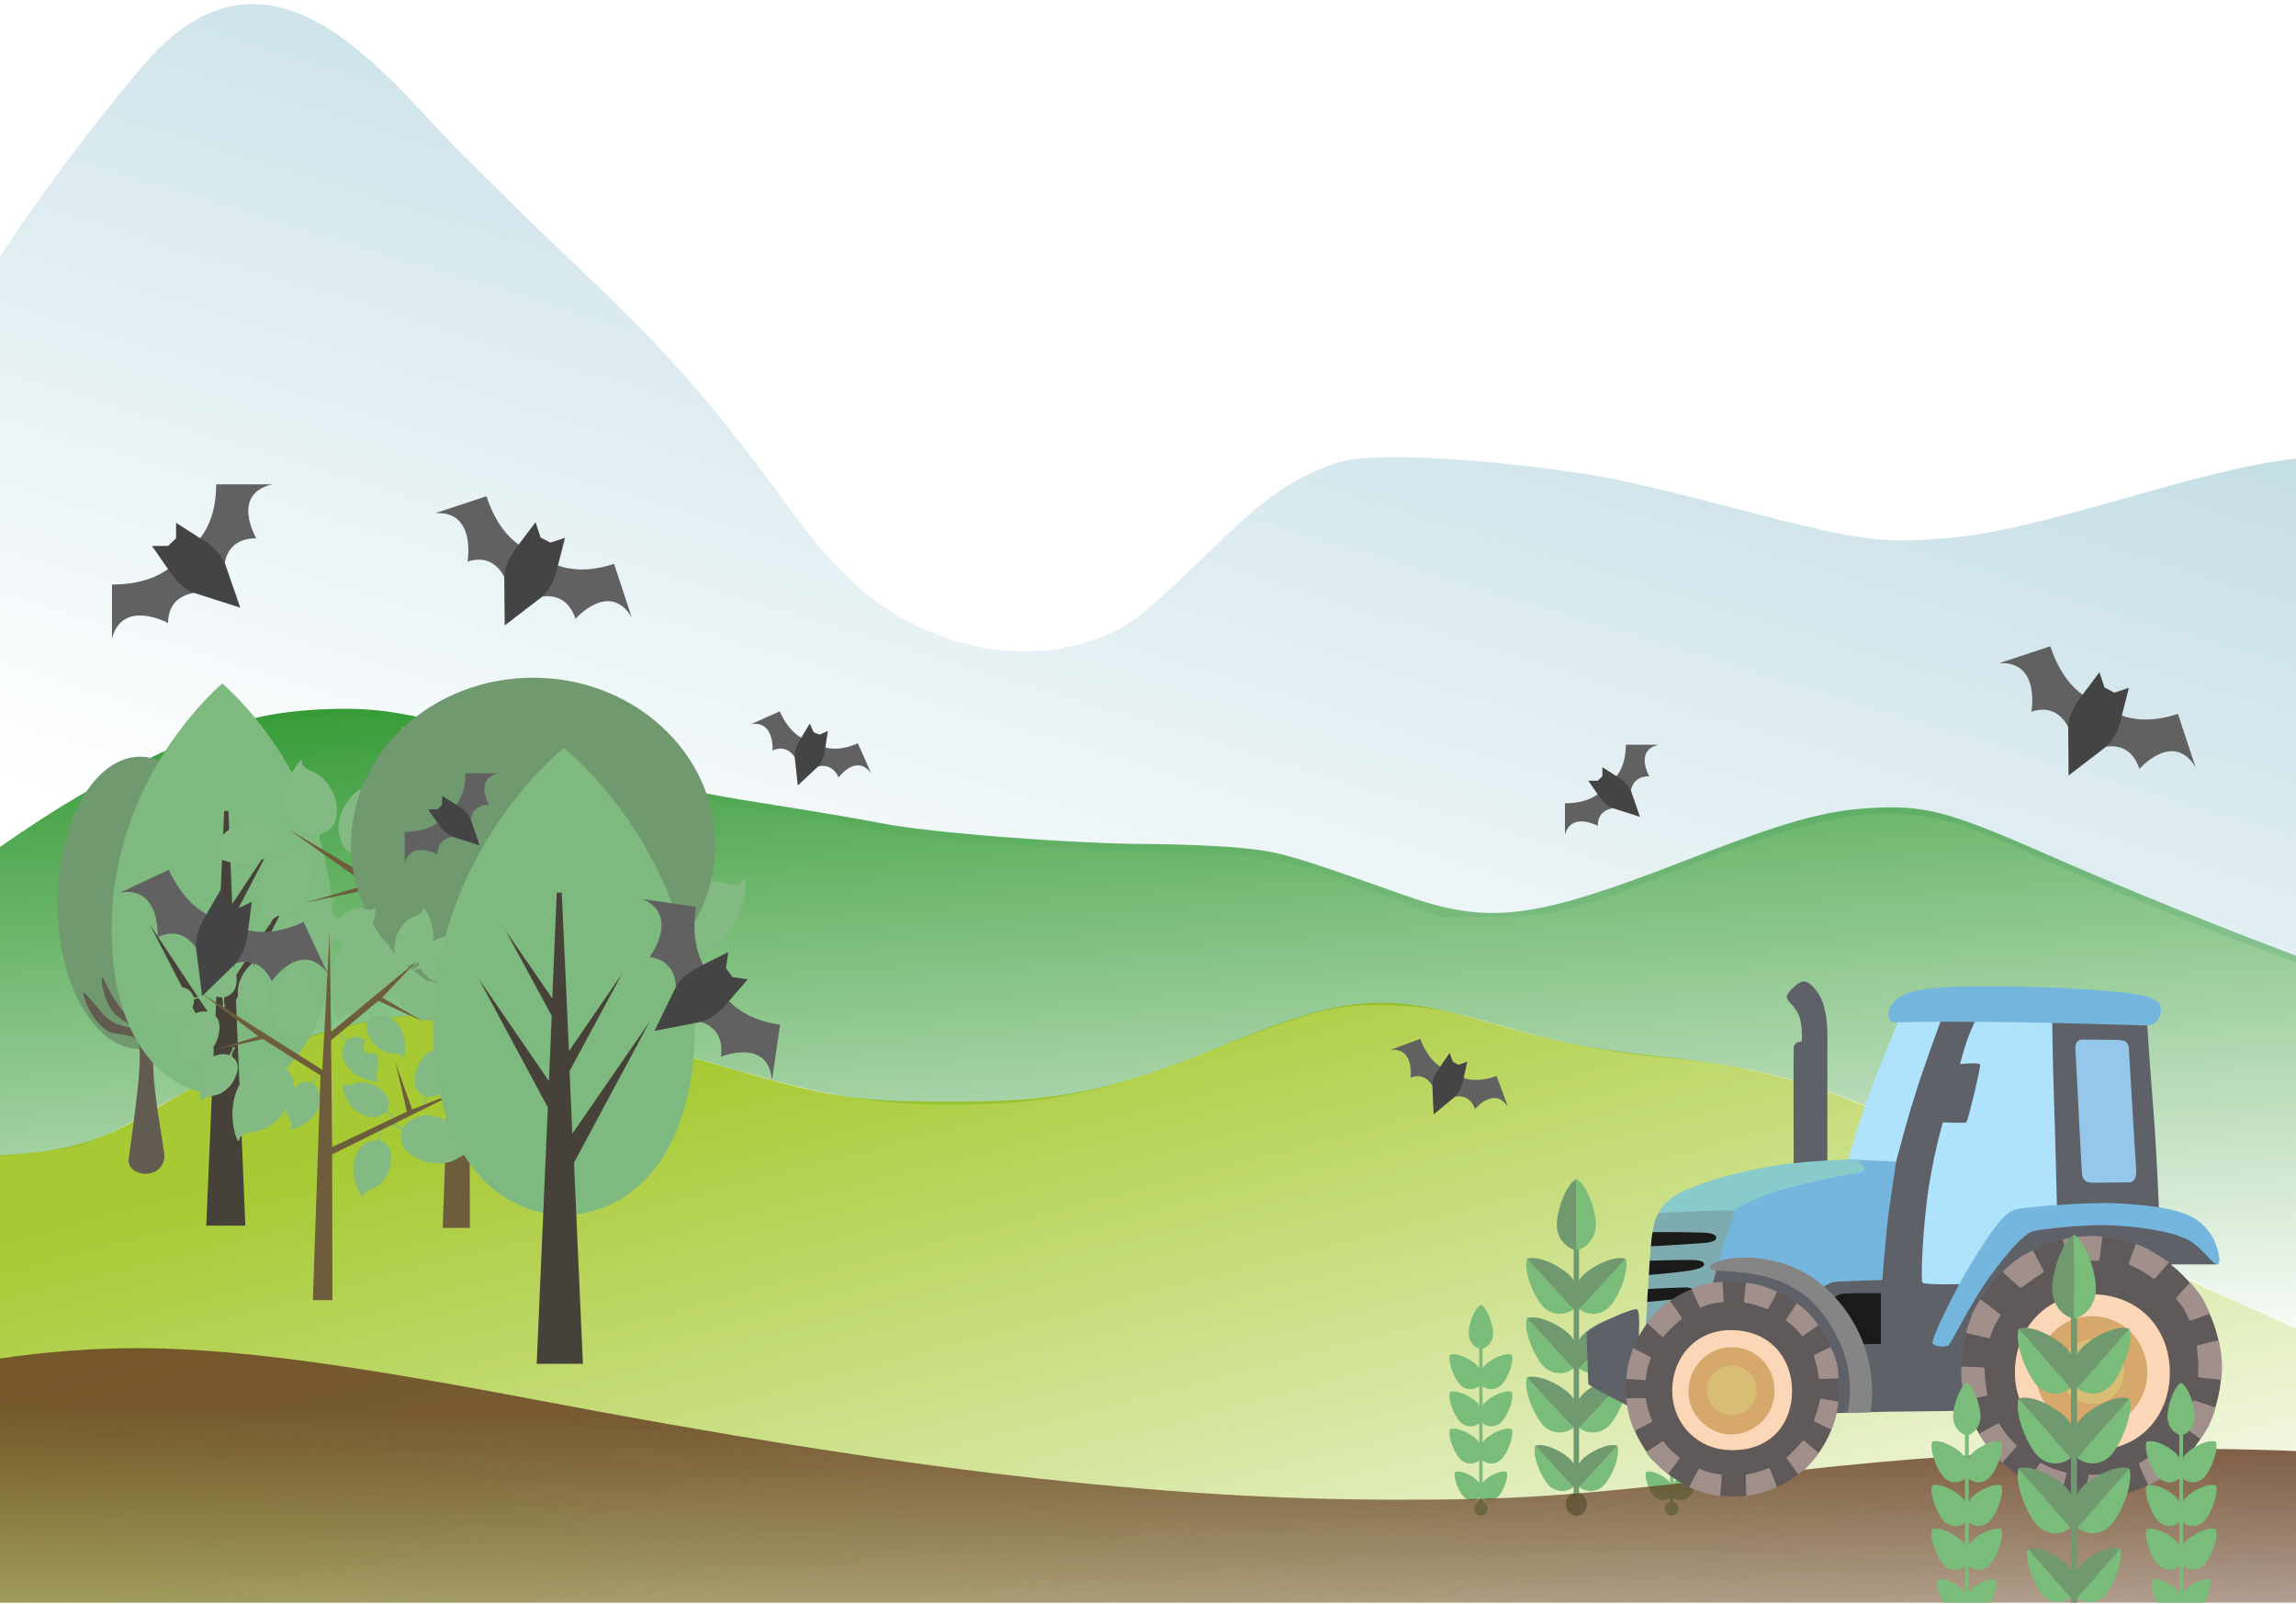 <?xml version="1.0" encoding="UTF-8" standalone="no"?>
<!-- Created with Inkscape (http://www.inkscape.org/) -->

<svg
   width="209.777mm"
   height="146.471mm"
   viewBox="0 0 209.777 146.471"
   version="1.1"
   id="svg8"
   inkscape:version="1.3.2 (091e20ef0f, 2023-11-25, custom)"
   sodipodi:docname="bat_landscape.svg"
   inkscape:export-filename="C:\Users\mleza\OneDrive\Documents\PhD\BEyond\Poster_Predictors.png"
   inkscape:export-xdpi="256.65118"
   inkscape:export-ydpi="256.65118"
   xml:space="preserve"
   xmlns:inkscape="http://www.inkscape.org/namespaces/inkscape"
   xmlns:sodipodi="http://sodipodi.sourceforge.net/DTD/sodipodi-0.dtd"
   xmlns:xlink="http://www.w3.org/1999/xlink"
   xmlns="http://www.w3.org/2000/svg"
   xmlns:svg="http://www.w3.org/2000/svg"
   xmlns:rdf="http://www.w3.org/1999/02/22-rdf-syntax-ns#"
   xmlns:cc="http://creativecommons.org/ns#"
   xmlns:dc="http://purl.org/dc/elements/1.1/"><defs
     id="defs2"><linearGradient
       inkscape:collect="always"
       id="linearGradient5190"><stop
         style="stop-color:#633820;stop-opacity:1;"
         offset="0"
         id="stop5186" /><stop
         style="stop-color:#633820;stop-opacity:0;"
         offset="1"
         id="stop5188" /></linearGradient><linearGradient
       inkscape:collect="always"
       id="linearGradient4899"><stop
         style="stop-color:#91bc00;stop-opacity:1;"
         offset="0"
         id="stop4895" /><stop
         style="stop-color:#91bc00;stop-opacity:0;"
         offset="1"
         id="stop4897" /></linearGradient><linearGradient
       inkscape:collect="always"
       id="linearGradient4891"><stop
         style="stop-color:#000000;stop-opacity:1;"
         offset="0"
         id="stop4887" /><stop
         style="stop-color:#000000;stop-opacity:0;"
         offset="1"
         id="stop4889" /></linearGradient><linearGradient
       inkscape:collect="always"
       id="linearGradient4883"><stop
         style="stop-color:#008000;stop-opacity:1;"
         offset="0"
         id="stop4879" /><stop
         style="stop-color:#008000;stop-opacity:0;"
         offset="1"
         id="stop4881" /></linearGradient><linearGradient
       inkscape:collect="always"
       id="linearGradient4836"><stop
         style="stop-color:#000000;stop-opacity:1;"
         offset="0"
         id="stop4832" /><stop
         style="stop-color:#000000;stop-opacity:0;"
         offset="1"
         id="stop4834" /></linearGradient><linearGradient
       inkscape:collect="always"
       id="linearGradient4828"><stop
         style="stop-color:#a5cdd8;stop-opacity:1;"
         offset="0"
         id="stop4824" /><stop
         style="stop-color:#a5cdd8;stop-opacity:0;"
         offset="1"
         id="stop4826" /></linearGradient><linearGradient
       inkscape:collect="always"
       id="linearGradient4820"><stop
         style="stop-color:#000000;stop-opacity:1;"
         offset="0"
         id="stop4816" /><stop
         style="stop-color:#000000;stop-opacity:0;"
         offset="1"
         id="stop4818" /></linearGradient><linearGradient
       inkscape:collect="always"
       xlink:href="#linearGradient4820"
       id="linearGradient4822"
       x1="-8.806"
       y1="200.291"
       x2="329.637"
       y2="200.291"
       gradientUnits="userSpaceOnUse"
       gradientTransform="translate(0.258,0.653)" /><linearGradient
       inkscape:collect="always"
       xlink:href="#linearGradient4828"
       id="linearGradient4830"
       x1="146.655"
       y1="150.723"
       x2="114.527"
       y2="256.179"
       gradientUnits="userSpaceOnUse"
       gradientTransform="translate(0.258,0.653)" /><linearGradient
       inkscape:collect="always"
       xlink:href="#linearGradient4836"
       id="linearGradient4838"
       x1="-7.261"
       y1="243.193"
       x2="288.358"
       y2="258.866"
       gradientUnits="userSpaceOnUse"
       gradientTransform="translate(0.517,-0.013)" /><linearGradient
       inkscape:collect="always"
       xlink:href="#linearGradient4883"
       id="linearGradient4885"
       x1="81.643"
       y1="210.065"
       x2="86.935"
       y2="284.149"
       gradientUnits="userSpaceOnUse"
       gradientTransform="translate(0.517,-0.013)" /><linearGradient
       inkscape:collect="always"
       xlink:href="#linearGradient4891"
       id="linearGradient4893"
       x1="-6.432"
       y1="276.684"
       x2="237.983"
       y2="278.952"
       gradientUnits="userSpaceOnUse"
       gradientTransform="translate(-0.263,0.254)" /><linearGradient
       inkscape:collect="always"
       xlink:href="#linearGradient4899"
       id="linearGradient4901"
       x1="87.69"
       y1="241.815"
       x2="109.235"
       y2="324.214"
       gradientUnits="userSpaceOnUse"
       gradientTransform="translate(-0.263,0.254)" /><linearGradient
       inkscape:collect="always"
       xlink:href="#linearGradient5190"
       id="linearGradient5192"
       x1="79.753"
       y1="281.503"
       x2="78.997"
       y2="317.789"
       gradientUnits="userSpaceOnUse" /><linearGradient
       inkscape:collect="always"
       xlink:href="#linearGradient5190"
       id="linearGradient10003"
       gradientUnits="userSpaceOnUse"
       x1="79.753"
       y1="281.503"
       x2="78.997"
       y2="317.789"
       gradientTransform="translate(-0.012,-0.013)" /><clipPath
       clipPathUnits="userSpaceOnUse"
       id="clipPath10972"><path
         style="opacity:1;fill:#2d6ae9;fill-opacity:0.281;stroke:#020202;stroke-width:0.9;stroke-miterlimit:4;stroke-dasharray:none;stroke-opacity:1"
         d="M 0,-0.467 H 211.289 V 297.756 H 0 Z"
         id="path10974"
         inkscape:connector-curvature="0" /></clipPath></defs><sodipodi:namedview
     id="base"
     pagecolor="#ffffff"
     bordercolor="#666666"
     borderopacity="1.0"
     inkscape:pageopacity="0.0"
     inkscape:pageshadow="2"
     inkscape:zoom="0.98994949"
     inkscape:cx="248.49753"
     inkscape:cy="135.36044"
     inkscape:document-units="mm"
     inkscape:current-layer="g11412"
     showgrid="false"
     inkscape:window-width="2552"
     inkscape:window-height="1408"
     inkscape:window-x="0"
     inkscape:window-y="0"
     inkscape:window-maximized="0"
     inkscape:showpageshadow="0"
     inkscape:pagecheckerboard="0"
     inkscape:deskcolor="#d1d1d1" /><g
     inkscape:label="Ebene 1"
     inkscape:groupmode="layer"
     id="layer1"
     style="display:inline"
     transform="translate(0,-150.151)"><g
       id="g10967"
       clip-path="url(#clipPath10972)"
       transform="matrix(0.993,0,0,0.994,0,0.568)"><g
         id="g11412"><path
           style="opacity:0.8;fill:url(#linearGradient4830);fill-opacity:1;stroke:url(#linearGradient4822);stroke-width:0.839;stroke-miterlimit:4;stroke-dasharray:none;stroke-opacity:0"
           d="m 284.142,258.748 c -33.579,-5.812 -66.598,-15.966 -97.995,-30.135 -5.12,-2.311 -7.185,-2.953 -10.569,-3.286 -4.957,-0.488 -10.638,0.885 -21.4,5.174 -9.234,3.68 -11.389,4.223 -16.88,4.253 l -4.725,0.026 -6.048,-2.313 c -8.015,-3.065 -10.033,-3.442 -19.856,-3.7 -10.022,-0.264 -22.028,-1.162 -25.313,-1.895 -1.351,-0.301 -5.348,-0.993 -8.882,-1.538 -8.728,-1.345 -13.064,-2.355 -23.557,-5.49 -11.249,-3.361 -15.593,-4.081 -20.983,-3.479 -8.673,0.969 -17.776,5.195 -30.183,14.011 l -4.709,3.346 -0.69,-15.23 c -1.013,-22.353 -0.593,-27.701 2.801,-35.677 2.57,-6.04 9.002,-15.474 17.689,-25.945 12.46,-15.02 23.518,2.048 30.562,8.665 4.698,4.58 1.698,1.825 11.678,11.316 14.734,14.011 17.433,22.127 24.152,27.811 7.446,6.3 17.941,7.554 25.094,2.789 0.889,-0.592 3.813,-3.226 6.498,-5.852 5.188,-5.075 7.515,-6.787 11.162,-8.214 1.956,-0.765 2.918,-0.886 6.993,-0.879 4.802,0.009 13.08,0.828 18.899,1.87 1.767,0.316 7.04,1.582 11.717,2.812 10.524,2.768 13.1,3.181 17.954,2.875 4.755,-0.299 8.521,-1.104 18.598,-3.971 15.414,-4.387 18.773,-4.587 31.975,-1.902 11.513,2.341 23.046,6.031 46.567,14.897 24.107,9.088 35.854,12.791 48.57,15.312 3.222,0.639 6.017,1.207 6.211,1.263 0.194,0.056 -6.95,5.83 -15.875,12.83 -16.164,12.679 -16.24,12.745 -19.404,16.892 -3.674,4.815 -2.987,4.585 -10.052,3.362 z"
           id="path4568"
           inkscape:connector-curvature="0"
           sodipodi:nodetypes="ccssccssccscccssscsscsccsssscsccsccc" /><path
           style="opacity:0.8;fill:url(#linearGradient4885);fill-opacity:1;stroke:url(#linearGradient4838);stroke-width:0.839;stroke-miterlimit:4;stroke-dasharray:none;stroke-opacity:0"
           d="m 173.844,363.242 c 1.008,-1.099 4.47,-4.851 7.692,-8.338 3.222,-3.487 6.222,-7.053 6.665,-7.924 0.444,-0.871 1.782,-4.05 2.974,-7.064 3.651,-9.233 5.003,-11.298 8.315,-12.694 1.743,-0.735 6.573,-0.847 9.26,-0.216 0.935,0.22 1.843,0.258 2.016,0.085 0.173,-0.173 -0.791,-0.507 -2.141,-0.743 -4.702,-0.819 -7.056,-2.024 -7.056,-3.611 0,-0.99 2.126,-3.085 4.914,-4.84 1.143,-0.72 6.05,-3.459 10.904,-6.087 13.567,-7.345 18.349,-10.796 20.303,-14.651 1.116,-2.202 1.162,-3.669 0.176,-5.601 -1.094,-2.144 -2.968,-3.511 -9.082,-6.624 -6.586,-3.353 -8.439,-4.638 -10.703,-7.423 -2.138,-2.629 -4.351,-4.067 -9.844,-6.395 -6.327,-2.681 -10.476,-4.832 -19.467,-10.092 -16.038,-9.383 -23.499,-12.205 -35.204,-13.314 -5.951,-0.564 -9.593,-1.275 -15.943,-3.11 -4.373,-1.264 -6.182,-1.597 -9.415,-1.733 -4.862,-0.205 -7.109,0.336 -16.025,3.863 -10.568,4.181 -15.73,5.276 -24.763,5.257 -7.086,-0.016 -11.468,-0.757 -20.978,-3.551 -2.91,-0.855 -7.503,-2.123 -10.205,-2.818 -15.839,-4.073 -27.095,-2.086 -43.656,7.706 -1.767,1.045 -4.226,2.161 -5.464,2.48 -2.12,0.546 -12.569,1.597 -12.83,1.29 -0.148,-0.174 -0.996,-18.981 -0.988,-21.916 l 0.006,-2.119 4.263,-3.041 c 6.392,-4.559 10.516,-7.077 15.958,-9.741 6.594,-3.229 10.528,-4.357 16.064,-4.606 5.528,-0.249 8.442,0.286 19.209,3.529 9.854,2.968 14.149,3.976 22.369,5.247 3.43,0.531 7.938,1.297 10.016,1.704 4.421,0.865 17.616,1.881 24.605,1.895 2.682,0.005 6.493,0.17 8.468,0.365 3.512,0.347 4.469,0.624 14.876,4.304 7.903,2.794 11.868,2.305 26.079,-3.216 8.908,-3.461 12.537,-4.491 16.756,-4.755 4.961,-0.31 7.227,0.26 15.616,3.931 32.476,14.21 63.097,23.625 94.208,28.965 l 7.084,1.216 -1.538,0.938 c -2.443,1.49 -4.599,4.773 -6.567,10.002 -0.744,1.978 -1.815,3.542 -5.005,7.309 -32.09,37.909 -59.804,63.103 -87.805,79.821 -4.106,2.452 -15.15,8.316 -15.661,8.316 -0.159,0 0.535,-0.899 1.543,-1.998 z"
           id="path4570"
           inkscape:connector-curvature="0" /><path
           style="opacity:0.8;fill:url(#linearGradient4901);fill-opacity:1;stroke:url(#linearGradient4893);stroke-width:0.839;stroke-miterlimit:4;stroke-dasharray:none;stroke-opacity:0"
           d="M 110.634,376.628 C 94.178,375.167 77.353,369.693 61.598,360.675 41.407,349.117 21.815,331.768 1.525,307.481 c -2.345,-2.806 -4.526,-5.495 -4.847,-5.975 -0.577,-0.861 -0.659,-2.276 -2.436,-41.879 l -0.121,-2.686 4.918,-0.235 c 6.827,-0.327 9.905,-1.149 14.447,-3.86 11.087,-6.617 19.218,-9.244 28.602,-9.241 6.443,0.002 10.591,0.818 23.738,4.665 10.559,3.09 12.69,3.432 21.475,3.447 10.272,0.018 14.905,-0.944 25.598,-5.312 10.782,-4.405 14.434,-4.734 23.539,-2.123 7.196,2.063 9.674,2.558 16.453,3.286 12.662,1.359 19.339,3.891 35.928,13.627 8.592,5.042 11.621,6.614 18.271,9.482 6.447,2.78 8.463,4.07 10.601,6.783 2.156,2.736 4.137,4.094 11.162,7.65 6.696,3.39 8.55,5.096 8.786,8.087 0.139,1.754 0.012,2.219 -1.023,3.767 -2.399,3.587 -7.294,6.951 -20.237,13.908 -11.832,6.36 -15.686,9.1 -15.686,11.151 0,1.013 0.7,2.035 1.805,2.635 l 1.03,0.559 -1.161,0.015 c -2.03,0.026 -4.751,1.203 -6.25,2.702 -1.77,1.77 -2.826,3.817 -5.44,10.542 -1.113,2.865 -2.47,6.088 -3.014,7.163 -0.92,1.816 -4.526,5.934 -13.974,15.957 l -3.8,4.032 -4.635,1.903 c -18.058,7.415 -37.368,10.632 -54.62,9.1 z"
           id="path4572"
           inkscape:connector-curvature="0" /><g
           style="fill:#000000"
           id="g5759-7"
           transform="matrix(0.057,0,0,0.062,130.811,258.813)"><g
             id="SVGRepo_bgCarrier-3-6"
             style="stroke-width:0" /><g
             id="SVGRepo_tracerCarrier-2-4"
             style="stroke-linecap:round;stroke-linejoin:round" /><g
             id="SVGRepo_iconCarrier-5-3"><g
               id="g5682-3"><path
                 id="path5676-5"
                 d="m 253.972,469.961 c 0,2.402 -1.946,4.348 -4.34,4.348 v 0 c -2.395,0 -4.34,-1.953 -4.34,-4.348 V 98.848 c 0,-2.395 1.946,-4.34 4.34,-4.34 v 0 c 2.395,0 4.34,1.953 4.34,4.34 z"
                 style="fill:#709970"
                 inkscape:connector-curvature="0" /><circle
                 id="circle5678-7"
                 r="17.085"
                 cy="482.154"
                 cx="249.624"
                 style="fill:#709970" /><path
                 id="path5680-9"
                 d="m 249.789,0 c -18.038,8.854 -31.705,48.679 -31.705,67.694 0,19.015 13.666,34.784 31.705,38.148 z"
                 style="fill:#709970"
                 inkscape:connector-curvature="0" /></g><path
               id="path5684-6"
               d="m 249.474,0 c 18.038,8.854 31.689,48.679 31.689,67.694 0,19.015 -13.666,34.784 -31.689,38.148 z"
               style="fill:#7abc7a"
               inkscape:connector-curvature="0" /><path
               id="path5686-7"
               d="m 329.488,118.674 c -19.031,-6.483 -56.848,12.036 -70.302,25.474 -13.422,13.438 -14.935,34.257 -4.553,49.38 z"
               style="fill:#709970"
               inkscape:connector-curvature="0" /><path
               id="path5688-3"
               d="m 329.283,118.469 c 6.475,19.015 -12.036,56.848 -25.458,70.286 -13.454,13.446 -34.265,14.927 -49.396,4.569 z"
               style="fill:#7abc7a"
               inkscape:connector-curvature="0" /><path
               id="path5690-9"
               d="m 329.488,206.572 c -19.031,-6.491 -56.848,12.02 -70.302,25.466 -13.422,13.438 -14.935,34.257 -4.553,49.373 z"
               style="fill:#709970"
               inkscape:connector-curvature="0" /><path
               id="path5692-4"
               d="m 329.283,206.368 c 6.475,19.015 -12.036,56.84 -25.458,70.286 -13.454,13.438 -34.265,14.927 -49.396,4.561 z"
               style="fill:#7abc7a"
               inkscape:connector-curvature="0" /><path
               id="path5694-7"
               d="m 329.488,294.463 c -19.031,-6.498 -56.848,12.02 -70.302,25.458 -13.422,13.446 -14.935,34.257 -4.553,49.38 z"
               style="fill:#709970"
               inkscape:connector-curvature="0" /><path
               id="path5696-9"
               d="m 329.283,294.258 c 6.475,19.015 -12.036,56.848 -25.458,70.286 -13.454,13.438 -34.265,14.935 -49.396,4.569 z"
               style="fill:#7abc7a"
               inkscape:connector-curvature="0" /><path
               id="path5698-7"
               d="m 316.152,395.634 c -15.628,-5.325 -46.75,9.901 -57.777,20.953 -11.059,11.043 -12.288,28.168 -3.765,40.606 z"
               style="fill:#709970"
               inkscape:connector-curvature="0" /><path
               id="path5700-2"
               d="m 315.987,395.485 c 5.333,15.636 -9.878,46.742 -20.937,57.793 -11.059,11.043 -28.152,12.272 -40.613,3.749 z"
               style="fill:#7abc7a"
               inkscape:connector-curvature="0" /><path
               id="path5702-8"
               d="m 169.759,118.674 c 19.031,-6.483 56.848,12.036 70.302,25.474 13.422,13.438 14.935,34.257 4.553,49.38 z"
               style="fill:#709970"
               inkscape:connector-curvature="0" /><path
               id="path5704-3"
               d="m 169.98,118.469 c -6.491,19.015 12.02,56.848 25.458,70.286 13.454,13.446 34.249,14.927 49.38,4.569 z"
               style="fill:#7abc7a"
               inkscape:connector-curvature="0" /><path
               id="path5706-0"
               d="m 169.759,206.572 c 19.031,-6.491 56.848,12.02 70.302,25.466 13.422,13.438 14.935,34.257 4.553,49.373 z"
               style="fill:#709970"
               inkscape:connector-curvature="0" /><path
               id="path5708-2"
               d="m 169.98,206.368 c -6.491,19.015 12.02,56.84 25.458,70.286 13.454,13.438 34.249,14.927 49.38,4.561 z"
               style="fill:#7abc7a"
               inkscape:connector-curvature="0" /><path
               id="path5710-4"
               d="m 169.759,294.463 c 19.031,-6.498 56.848,12.02 70.302,25.458 13.422,13.446 14.935,34.257 4.553,49.38 z"
               style="fill:#709970"
               inkscape:connector-curvature="0" /><path
               id="path5712-2"
               d="m 169.98,294.258 c -6.491,19.015 12.02,56.848 25.458,70.286 13.454,13.438 34.249,14.935 49.38,4.569 z"
               style="fill:#7abc7a"
               inkscape:connector-curvature="0" /><path
               id="path5714-7"
               d="m 183.095,395.634 c 15.644,-5.325 46.75,9.901 57.793,20.953 11.059,11.043 12.288,28.168 3.749,40.606 z"
               style="fill:#709970"
               inkscape:connector-curvature="0" /><g
               id="g5722-8"><path
                 id="path5716-3"
                 d="m 183.276,395.485 c -5.333,15.636 9.862,46.742 20.937,57.793 11.059,11.043 28.136,12.272 40.598,3.749 z"
                 style="fill:#7abc7a"
                 inkscape:connector-curvature="0" /><path
                 id="path5718-5"
                 d="m 98.655,362.646 c 0.016,0.032 0.032,0.047 0.032,0.047 l 0.047,-0.008 c 9.476,6.38 22.418,5.427 30.791,-2.954 8.381,-8.381 19.866,-31.839 15.998,-43.827 l 0.095,-0.095 -0.11,-0.024 -0.016,-0.102 -0.095,0.087 c -12.004,-3.868 -35.47,7.617 -43.843,15.998 -1.284,1.292 -2.332,2.702 -3.261,4.175 v -29.042 c 0.11,0.181 0.181,0.378 0.299,0.559 l -0.032,0.032 0.079,0.047 c 0.032,0.032 0.032,0.063 0.063,0.095 l 0.032,-0.039 c 9.476,6.38 22.418,5.419 30.791,-2.954 8.381,-8.381 19.866,-31.854 15.998,-43.835 l 0.095,-0.095 -0.11,-0.024 c -0.016,-0.032 -0.016,-0.079 -0.016,-0.11 l -0.095,0.095 c -12.004,-3.86 -35.47,7.633 -43.843,16.006 -1.284,1.292 -2.332,2.71 -3.261,4.175 V 251.89 c 9.854,-3.119 17.03,-12.225 17.03,-23.127 0,-11.847 -8.452,-36.573 -19.669,-42.315 v -0.118 c -0.032,0.016 -0.063,0.047 -0.063,0.047 -0.063,0 -0.095,-0.032 -0.126,-0.047 v 0.118 c -11.209,5.742 -19.684,30.468 -19.684,42.315 0,10.902 7.192,20.015 17.054,23.127 v 28.971 c -0.929,-1.473 -1.985,-2.899 -3.277,-4.183 -8.381,-8.365 -31.846,-19.866 -43.835,-16.006 l -0.095,-0.095 c -0.008,0.032 0,0.079 -0.008,0.11 l -0.11,0.024 0.095,0.095 c -3.875,11.981 7.617,35.454 15.99,43.835 8.381,8.373 21.315,9.334 30.775,2.946 l 0.047,0.047 c 0.032,-0.032 0.032,-0.071 0.063,-0.102 l 0.063,-0.039 -0.032,-0.032 c 0.126,-0.181 0.197,-0.378 0.323,-0.559 v 29.05 c -0.929,-1.473 -1.985,-2.891 -3.277,-4.183 -8.381,-8.381 -31.846,-19.866 -43.835,-15.998 l -0.095,-0.087 c -0.008,0.031 0,0.071 -0.008,0.102 l -0.11,0.024 0.095,0.095 c -3.875,11.981 7.617,35.446 15.99,43.827 8.381,8.381 21.315,9.334 30.791,2.954 l 0.032,0.032 c 0.016,-0.024 0.032,-0.047 0.047,-0.071 l 0.079,-0.047 -0.032,-0.032 c 0.126,-0.189 0.197,-0.386 0.323,-0.583 v 29.058 c -0.929,-1.473 -1.985,-2.899 -3.277,-4.183 -8.381,-8.373 -31.846,-19.866 -43.835,-15.998 l -0.095,-0.095 c -0.008,0.032 0,0.079 -0.008,0.118 l -0.11,0.016 0.095,0.087 c -3.875,11.981 7.617,35.454 15.99,43.827 8.381,8.381 21.315,9.342 30.791,2.962 l 0.032,0.032 c 0.016,-0.024 0.032,-0.055 0.032,-0.055 l 0.095,-0.071 -0.032,-0.031 c 0.126,-0.189 0.197,-0.386 0.323,-0.575 v 33.91 c -0.78,-1.252 -1.662,-2.458 -2.765,-3.545 C 83.201,440.55 63.895,431.097 54.041,434.28 l -0.079,-0.071 -0.016,0.087 -0.095,0.016 0.079,0.079 c -3.182,9.846 6.262,29.152 13.162,36.045 6.892,6.892 17.495,7.672 25.309,2.434 l 0.016,0.024 c 0.016,-0.016 0.016,-0.039 0.016,-0.039 0,0 0.079,-0.047 0.11,-0.071 l -0.032,-0.032 c 0.126,-0.189 0.197,-0.394 0.323,-0.591 v 6.073 c -4.592,1.213 -7.987,5.348 -7.987,10.319 0,5.908 4.781,10.705 10.705,10.705 5.916,0 10.713,-4.797 10.713,-10.705 0,-4.97 -3.403,-9.106 -7.987,-10.327 v -6.049 c 0.11,0.181 0.197,0.386 0.315,0.575 l -0.047,0.032 c 0.032,0.024 0.063,0.032 0.063,0.032 0,0 0.047,0.063 0.063,0.079 l 0.032,-0.024 c 7.798,5.246 18.424,4.458 25.309,-2.434 6.9,-6.892 16.345,-26.207 13.147,-36.053 l 0.079,-0.071 -0.079,-0.016 -0.008,-0.087 -0.079,0.071 c -9.846,-3.182 -29.16,6.278 -36.037,13.162 -1.095,1.087 -1.977,2.3 -2.757,3.552 v -33.918 c 0.11,0.181 0.197,0.386 0.315,0.567 l -0.047,0.039 0.095,0.047 c 0,0 0.032,0.055 0.047,0.079 l 0.032,-0.032 c 9.476,6.38 22.418,5.419 30.791,-2.962 8.381,-8.365 19.866,-31.846 15.998,-43.827 l 0.095,-0.087 -0.11,-0.016 -0.016,-0.118 -0.095,0.095 c -12.004,-3.868 -35.47,7.625 -43.843,15.998 -1.284,1.292 -2.332,2.702 -3.261,4.175 v -29.05 c 0.11,0.181 0.197,0.386 0.315,0.575 l -0.047,0.039 z"
                 style="fill:#7abc7a"
                 inkscape:connector-curvature="0" /><path
                 id="path5720-6"
                 d="m 406.792,362.646 c 0.016,0.032 0.032,0.047 0.032,0.047 l 0.047,-0.008 c 9.476,6.38 22.41,5.427 30.791,-2.954 8.373,-8.381 19.866,-31.839 15.99,-43.827 l 0.095,-0.095 -0.11,-0.024 -0.008,-0.102 -0.095,0.087 c -12.004,-3.868 -35.47,7.617 -43.851,15.998 -1.276,1.292 -2.332,2.702 -3.261,4.175 v -29.042 c 0.11,0.181 0.181,0.378 0.307,0.559 l -0.032,0.032 0.079,0.047 c 0.031,0.032 0.031,0.063 0.063,0.095 l 0.032,-0.039 c 9.476,6.38 22.41,5.419 30.791,-2.954 8.373,-8.381 19.866,-31.854 15.99,-43.835 l 0.095,-0.095 -0.11,-0.024 c -0.008,-0.032 -0.008,-0.079 -0.008,-0.11 l -0.095,0.095 c -12.004,-3.86 -35.47,7.633 -43.851,16.006 -1.276,1.292 -2.332,2.71 -3.261,4.175 V 251.89 c 9.862,-3.119 17.038,-12.225 17.038,-23.127 0,-11.847 -8.46,-36.573 -19.669,-42.315 v -0.118 c -0.032,0.016 -0.063,0.047 -0.063,0.047 -0.063,0 -0.095,-0.032 -0.126,-0.047 v 0.118 c -11.217,5.742 -19.684,30.468 -19.684,42.315 0,10.902 7.192,20.015 17.046,23.127 v 28.971 c -0.929,-1.473 -1.977,-2.899 -3.277,-4.183 -8.373,-8.365 -31.839,-19.866 -43.827,-16.006 l -0.095,-0.095 c -0.016,0.032 0,0.079 -0.016,0.11 l -0.11,0.024 0.095,0.095 c -3.868,11.981 7.617,35.454 15.998,43.835 8.373,8.373 21.315,9.334 30.775,2.946 l 0.047,0.047 c 0.031,-0.032 0.031,-0.071 0.063,-0.102 l 0.063,-0.039 -0.032,-0.032 c 0.118,-0.181 0.189,-0.378 0.315,-0.559 v 29.05 c -0.929,-1.473 -1.977,-2.891 -3.277,-4.183 -8.373,-8.381 -31.839,-19.866 -43.827,-15.998 l -0.095,-0.087 c -0.016,0.031 0,0.071 -0.016,0.102 l -0.11,0.024 0.095,0.095 c -3.868,11.981 7.617,35.446 15.998,43.827 8.373,8.381 21.315,9.334 30.791,2.954 l 0.032,0.032 c 0.016,-0.024 0.031,-0.047 0.047,-0.071 l 0.079,-0.047 -0.032,-0.032 c 0.118,-0.189 0.189,-0.386 0.315,-0.583 v 29.058 c -0.929,-1.473 -1.977,-2.899 -3.277,-4.183 -8.373,-8.373 -31.839,-19.866 -43.827,-15.998 l -0.095,-0.095 c -0.016,0.032 0,0.079 -0.016,0.118 l -0.11,0.016 0.095,0.087 c -3.868,11.981 7.617,35.454 15.998,43.827 8.373,8.381 21.315,9.342 30.791,2.962 l 0.032,0.032 c 0.016,-0.024 0.031,-0.055 0.031,-0.055 l 0.095,-0.071 -0.032,-0.031 c 0.118,-0.189 0.189,-0.386 0.315,-0.575 v 33.91 c -0.78,-1.252 -1.662,-2.458 -2.757,-3.545 -6.877,-6.892 -26.175,-16.345 -36.037,-13.162 l -0.079,-0.071 -0.008,0.087 -0.095,0.016 0.079,0.079 c -3.182,9.846 6.262,29.152 13.162,36.045 6.884,6.892 17.495,7.672 25.309,2.434 l 0.016,0.024 c 0.016,-0.016 0.016,-0.039 0.016,-0.039 0,0 0.079,-0.047 0.11,-0.071 l -0.032,-0.032 c 0.118,-0.189 0.189,-0.394 0.315,-0.591 v 6.073 c -4.584,1.213 -7.987,5.348 -7.987,10.319 0,5.908 4.781,10.705 10.713,10.705 5.908,0 10.705,-4.797 10.705,-10.705 0,-4.97 -3.395,-9.106 -7.987,-10.327 v -6.049 c 0.11,0.181 0.197,0.386 0.323,0.575 l -0.032,0.032 c 0.032,0.024 0.063,0.032 0.063,0.032 0,0 0.047,0.063 0.063,0.079 l 0.032,-0.024 c 7.798,5.246 18.416,4.458 25.309,-2.434 6.9,-6.892 16.345,-26.207 13.147,-36.053 l 0.079,-0.071 -0.079,-0.016 -0.016,-0.087 -0.079,0.071 c -9.838,-3.182 -29.16,6.278 -36.029,13.162 -1.103,1.087 -1.985,2.3 -2.765,3.552 v -33.918 c 0.11,0.181 0.197,0.386 0.323,0.567 l -0.047,0.039 0.095,0.047 c 0,0 0.032,0.055 0.047,0.079 l 0.032,-0.032 c 9.476,6.38 22.41,5.419 30.791,-2.962 8.373,-8.365 19.866,-31.846 15.99,-43.827 l 0.095,-0.087 -0.11,-0.016 -0.008,-0.118 -0.095,0.095 c -12.004,-3.868 -35.47,7.625 -43.851,15.998 -1.276,1.292 -2.332,2.702 -3.261,4.175 v -29.05 c 0.11,0.181 0.197,0.386 0.323,0.575 l -0.047,0.039 z"
                 style="fill:#7abc7a"
                 inkscape:connector-curvature="0" /></g></g></g><path
           style="opacity:0.787;fill:url(#linearGradient10003);fill-opacity:1;stroke:none;stroke-width:0.839;stroke-miterlimit:4;stroke-dasharray:none;stroke-opacity:1"
           d="m 20.277,312.115 c -16.954,-0.535 -29.582,-1.766 -36.714,-3.577 -4.146,-1.053 -5.174,-1.749 -5.833,-3.95 -1.006,-3.356 -0.271,-12.345 1.463,-17.9 1.225,-3.924 1.756,-4.503 6.099,-6.638 6.858,-3.372 12.114,-4.733 20.984,-5.433 10.3,-0.813 20.978,0.311 43.402,4.57 33.372,6.337 57.233,9.101 78.638,9.108 11.22,0.004 15.418,-0.274 31.542,-2.088 14.419,-1.622 18.853,-1.966 31.372,-2.432 10.456,-0.389 23.816,-0.044 29.104,0.753 6.043,0.91 10.269,2.507 10.73,4.055 1.197,4.024 3.256,15.949 3.256,18.863 0,2.698 0.157,2.58 -4.173,3.142 -4.14,0.537 -9.446,0.469 -20.133,-0.26 -11.872,-0.81 -51.153,-0.914 -63.573,-0.169 -4.366,0.262 -18.483,0.632 -31.372,0.822 -12.889,0.19 -28.962,0.513 -35.719,0.718 -18.329,0.556 -48.027,0.765 -59.072,0.416 z"
           id="path5168"
           inkscape:connector-curvature="0" /><g
           style="display:inline"
           id="g5966"
           transform="translate(-89.58,-33.829)"><g
             id="g6013"
             transform="matrix(0.849,0,0,0.834,96.632,70.176)"><g
               transform="matrix(0.025,0,0,0.049,-6.063,217.844)"
               id="g5628"
               style="fill:#000000"><g
                 style="stroke-width:0"
                 id="SVGRepo_bgCarrier-8" /><g
                 style="stroke-linecap:round;stroke-linejoin:round"
                 id="SVGRepo_tracerCarrier-6" /><g
                 id="SVGRepo_iconCarrier-84"><path
                   style="fill:#709970"
                   inkscape:connector-curvature="0"
                   d="m 517.801,48.725 c -197.994,0 -358.864,146.949 -358.864,328.701 0,181.752 160.87,328.701 358.864,328.701 197.994,0 358.864,-146.949 358.864,-328.701 0,-180.979 -160.87,-328.701 -358.864,-328.701 z"
                   id="path5607" /><path
                   style="fill:#709970"
                   inkscape:connector-curvature="0"
                   d="m 517.801,60.326 c -30.163,-1.547 -149.269,12.375 -240.532,87.396 -44.858,36.35 -105.958,128.387 -109.051,235.118 -4.64,219.65 198.767,283.843 198.767,283.843 0,0 -58.006,-13.148 -119.879,-92.81 C 192.193,503.492 186.006,336.435 296.604,207.275 401.015,85.849 517.801,60.326 517.801,60.326 Z"
                   id="path5609" /><path
                   style="fill:#625c50"
                   inkscape:connector-curvature="0"
                   d="m 622.985,951.299 c -16.242,51.819 -164.737,41.764 -154.683,1.547 24.749,-98.224 58.006,-208.048 44.858,-256 -4.64,-18.562 -46.405,-22.429 -109.051,-26.296 -37.897,-2.32 -104.411,-34.03 -133.027,-88.169 -6.961,-13.148 42.538,18.562 80.435,41.764 37.897,22.429 80.435,32.483 148.495,34.804 3.867,0 -42.538,-10.054 -85.076,-28.616 -42.538,-18.562 -67.287,-65.74 -62.647,-84.302 2.32,-10.054 18.562,23.976 75.021,64.193 35.577,24.749 103.637,47.178 126.84,38.671 84.302,-31.71 105.184,-139.988 114.465,-118.332 24.749,61.873 -62.647,112.145 -72.701,119.106 -8.508,6.187 37.124,3.867 106.731,-28.616 23.976,-11.601 105.958,-74.248 92.036,-51.819 -65.74,104.411 -194.9,88.169 -212.689,121.426 -33.257,63.42 46.405,245.172 40.991,260.64 z"
                   id="path5611" /></g></g><g
               style="fill:#000000"
               id="g5650"
               transform="matrix(0.066,0,0,0.066,-18.034,206.967)"><g
                 id="SVGRepo_bgCarrier-68"
                 style="stroke-width:0" /><g
                 id="SVGRepo_tracerCarrier-7"
                 style="stroke-linecap:round;stroke-linejoin:round" /><g
                 id="SVGRepo_iconCarrier-2"><path
                   id="path5632"
                   d="m 512.387,78.888 c 0,0 -181.752,152.363 -181.752,410.683 0,186.393 88.169,275.335 181.752,275.335 93.583,0 181.752,-89.716 181.752,-275.335 C 693.366,230.477 512.387,78.888 512.387,78.888 Z"
                   inkscape:connector-curvature="0"
                   style="fill:#7eb97f" /><path
                   id="path5634"
                   d="m 630.719,418.417 -97.45,150.042 -3.867,-95.903 64.193,-125.293 -64.967,99.77 -6.187,-155.456 h -6.961 L 505.426,524.375 431.178,409.909 504.653,553.764 500.786,645.801 393.281,481.063 498.465,688.338 486.091,983.782 h 64.193 L 534.816,607.13 Z"
                   inkscape:connector-curvature="0"
                   style="fill:#474239" /></g></g><g
               style="fill:#000000"
               id="g5672"
               transform="matrix(0.068,0,0,0.065,9.615,211.256)"><g
                 id="SVGRepo_bgCarrier-7"
                 style="stroke-width:0" /><g
                 id="SVGRepo_tracerCarrier-3"
                 style="stroke-linecap:round;stroke-linejoin:round" /><g
                 id="SVGRepo_iconCarrier-9"><path
                   id="path5654"
                   d="m 508.52,403.143 c 16.242,49.498 78.115,54.139 79.662,51.045 0.773,-0.773 -3.094,-2.32 -5.414,-6.961 v -8.508 c 5.414,-26.296 4.64,-34.804 -3.094,-47.952 0,0 -5.414,3.867 -11.601,3.094 -4.64,-0.773 -8.508,-3.094 -10.828,-5.414 -2.32,-2.32 -3.867,-6.187 -3.094,-12.375 0.773,-6.961 5.414,-10.054 5.414,-10.054 -20.882,-18.562 -34.804,-4.64 -40.218,-2.32 l -8.508,-5.414 c -3.094,-3.094 -5.414,-6.961 -5.414,-6.961 0,0 -3.867,-0.773 -2.32,3.867 l 6.187,4.64 c 3.867,3.867 6.961,7.734 6.961,7.734 0,0 -14.695,14.695 -7.734,35.577 z M 496.145,141.729 c 0,0 15.468,13.148 35.577,6.961 47.952,-15.468 50.272,-75.021 47.952,-76.568 -0.773,-0.773 -1.547,3.094 -6.187,4.64 h -8.508 c -16.242,-3.094 -21.656,-5.414 -38.671,0.773 -8.508,3.094 -17.015,6.961 -29.39,20.109 -17.789,20.109 -7.734,34.804 -4.64,40.218 l -5.414,8.508 c -3.094,3.094 -6.961,4.64 -6.961,4.64 0,0 -0.773,3.867 3.867,2.32 l 3.867,-6.187 c 4.64,-2.32 8.508,-5.414 8.508,-5.414 z m 427.698,203.408 c -1.547,-0.773 -3.094,5.414 -11.601,8.508 -3.867,1.547 -10.054,0.773 -14.695,0 -27.843,-5.414 -38.671,-9.281 -68.06,1.547 -15.468,5.414 -30.163,11.601 -51.045,35.577 -30.937,35.577 -13.148,61.1 -7.734,70.381 0.773,1.547 -3.867,9.281 -9.281,14.695 -5.414,6.187 -11.601,9.281 -11.601,9.281 0,0 -1.547,6.961 6.961,4.64 0.773,0 4.64,-7.734 6.961,-10.828 6.187,-6.187 13.148,-10.828 13.148,-10.828 0,0 27.069,23.202 62.647,11.601 85.076,-27.843 88.943,-131.48 84.302,-134.574 z m -661.269,54.139 c -0.773,-0.773 0.773,-6.187 2.32,-10.054 2.32,-4.64 4.64,-7.734 4.64,-7.734 0,0 0,-4.64 -4.64,-1.547 l -2.32,7.734 c -2.32,4.64 -5.414,9.281 -5.414,9.281 0,0 -20.882,-7.734 -39.444,6.187 -43.311,34.03 -23.976,95.13 -20.882,95.903 1.547,0 0.773,-3.867 4.64,-7.734 l 8.508,-3.094 c 17.789,-3.094 24.749,-3.094 39.444,-14.695 7.734,-6.187 15.468,-13.148 22.429,-31.71 11.601,-27.069 -4.64,-37.897 -9.281,-42.538 z m 429.245,130.707 c -33.257,0 -49.498,27.069 -49.498,27.069 0,0 -6.961,-2.32 -13.921,-5.414 -3.094,-1.547 -7.734,-6.961 -9.281,-6.961 -7.734,0.773 -4.64,5.414 -4.64,5.414 0,0 6.187,0.773 12.375,3.867 6.187,3.094 12.375,7.734 11.601,9.281 -1.547,9.281 -9.281,35.577 26.296,56.459 23.976,13.921 38.671,15.468 52.592,15.468 27.069,0.773 34.804,-5.414 57.233,-17.789 3.867,-2.32 8.508,-4.64 12.375,-4.64 7.734,0.773 10.828,5.414 11.601,3.867 3.867,-1.547 -28.616,-87.396 -106.731,-86.622 z M 411.069,193.548 c -3.867,-1.547 -77.341,53.366 -54.912,128.387 9.281,31.71 40.218,39.444 40.218,39.444 0,0 0,7.734 -1.547,15.468 -0.773,3.867 -3.867,9.281 -3.867,10.828 2.32,6.961 6.961,2.32 6.961,2.32 0,0 -0.773,-6.187 0.773,-13.148 0.773,-6.187 3.867,-13.921 5.414,-13.921 9.281,-0.773 37.124,-0.773 47.178,-40.991 6.961,-27.069 3.867,-40.991 0,-54.912 -6.961,-26.296 -14.695,-31.71 -33.257,-49.498 -3.094,-3.094 -6.961,-6.961 -7.734,-10.828 -1.547,-8.508 3.094,-12.375 0.773,-13.148 z m 354.224,99.771 c 6.187,-0.773 10.054,3.094 10.828,2.32 2.32,-3.094 -35.577,-71.154 -101.317,-61.873 -27.843,3.867 -37.897,28.616 -37.897,28.616 0,0 -6.187,-0.773 -12.375,-3.094 l -8.508,-4.64 c -6.187,1.547 -3.094,5.414 -3.094,5.414 0,0 4.64,0 10.828,1.547 5.414,1.547 10.828,4.64 10.828,6.187 0,7.734 -3.867,30.937 29.39,44.858 22.429,9.281 34.03,8.508 46.405,6.961 23.202,-3.094 28.616,-8.508 45.631,-21.656 2.32,-1.547 6.187,-3.867 9.281,-4.64 z M 565.752,533.077 c 21.656,4.64 36.35,-10.828 36.35,-10.828 0,0 4.64,2.32 8.508,5.414 l 5.414,5.414 c 5.414,0.773 3.867,-3.094 3.867,-3.094 0,0 -3.867,-1.547 -7.734,-4.64 -3.094,-3.094 -6.961,-6.961 -6.187,-7.734 2.32,-5.414 11.601,-22.429 -9.281,-40.991 -13.921,-13.148 -23.202,-15.468 -32.483,-17.789 -17.789,-4.64 -23.976,-1.547 -40.218,3.867 l -8.508,0.773 c -4.64,-1.547 -6.187,-5.414 -6.961,-4.64 -3.867,2.32 5.414,63.42 57.233,74.248 z M 179.045,273.983 c 0,0 4.64,-1.547 10.054,-2.32 h 7.734 c 3.867,-3.094 0,-4.64 0,-4.64 0,0 -3.867,1.547 -8.508,2.32 -4.64,0.773 -10.054,0 -10.054,-0.773 -2.32,-5.414 -8.508,-23.202 -36.35,-21.656 -18.562,1.547 -27.069,6.187 -35.577,11.601 -15.468,10.054 -17.789,16.242 -24.749,31.71 l -4.64,6.961 c -4.64,2.32 -8.508,0.773 -8.508,2.32 0,3.094 50.272,37.897 93.583,8.508 18.562,-12.375 17.015,-34.03 17.015,-34.03 z m 263.734,187.166 c 0,0 1.547,-4.64 4.64,-9.281 l 5.414,-5.414 c 0,-5.414 -3.094,-3.094 -3.094,-3.094 0,0 -0.773,3.867 -3.867,7.734 -2.32,3.867 -6.187,7.734 -6.961,6.961 -6.187,-1.547 -22.429,-8.508 -39.444,12.375 3.094,-30.163 -16.242,-42.538 -23.202,-48.725 -1.547,-1.547 0.773,-10.054 3.094,-17.015 3.094,-6.961 7.734,-12.375 7.734,-12.375 0,0 -0.773,-6.961 -7.734,-1.547 -0.773,0.773 -1.547,8.508 -3.094,12.375 -3.094,8.508 -7.734,15.468 -7.734,15.468 0,0 -34.03,-11.601 -62.647,12.375 -68.06,57.233 -34.03,154.683 -28.616,155.456 2.32,0 0.773,-6.187 6.961,-12.375 3.094,-3.094 9.281,-4.64 13.921,-5.414 27.843,-5.414 39.444,-5.414 62.647,-26.296 7.734,-6.961 15.468,-14.695 23.202,-27.069 0,10.828 3.094,17.015 8.508,29.39 l 2.32,8.508 c -0.773,5.414 -4.64,6.961 -3.867,7.734 2.32,2.32 61.873,-13.148 67.287,-65.74 0.773,-20.882 -15.468,-34.03 -15.468,-34.03 z M 307.432,306.467 c 0,0 0.773,4.64 0,10.054 l -2.32,6.961 c 2.32,4.64 4.64,1.547 4.64,1.547 0,0 -0.773,-3.867 0,-8.508 0.773,-4.64 2.32,-9.281 3.094,-9.281 6.187,-0.773 24.749,-2.32 30.163,-30.163 3.094,-18.562 0.773,-27.843 -2.32,-37.124 -6.187,-17.789 -11.601,-20.882 -23.976,-31.71 l -5.414,-6.961 c -1.547,-4.64 0.773,-7.734 0,-8.508 -3.094,-0.773 -49.498,39.444 -30.937,88.943 6.187,20.882 27.069,24.749 27.069,24.749 z M 575.033,120.074 c -3.094,-0.773 -41.764,47.952 -14.695,92.81 11.601,19.335 32.483,19.335 32.483,19.335 0,0 1.547,4.64 1.547,10.054 l -0.773,7.734 c 3.094,4.64 4.64,0.773 4.64,0.773 0,0 -1.547,-3.867 -1.547,-8.508 0,-4.64 0,-10.054 1.547,-10.054 6.187,-2.32 23.976,-6.961 23.976,-34.804 0,-19.335 -3.867,-27.843 -9.281,-36.35 -9.281,-16.242 -15.468,-18.562 -30.163,-27.069 l -6.961,-5.414 c -1.547,-4.64 0,-7.734 -0.773,-8.508 z m 219.65,371.239 c -22.429,-1.547 -34.804,15.468 -34.804,15.468 0,0 -4.64,-1.547 -9.281,-4.64 l -5.414,-5.414 c -5.414,0 -3.094,3.867 -3.094,3.867 0,0 3.867,0.773 7.734,3.094 3.867,2.32 7.734,6.187 7.734,6.961 -1.547,6.187 -8.508,23.202 13.921,39.444 15.468,10.828 24.749,12.375 34.03,13.921 18.562,2.32 23.976,-1.547 39.444,-8.508 l 8.508,-2.32 c 5.414,0.773 6.961,4.64 7.734,3.867 2.32,-1.547 -13.921,-61.1 -66.514,-65.74 z M 565.752,355.192 c 8.508,17.015 16.242,22.429 23.976,27.843 15.468,10.054 21.656,9.281 38.671,10.828 l 8.508,2.32 c 3.867,3.094 3.867,6.961 5.414,6.961 3.094,-0.773 15.468,-61.1 -29.39,-88.943 -18.562,-11.601 -37.897,-2.32 -37.897,-2.32 0,0 -3.094,-3.867 -6.187,-8.508 l -2.32,-6.961 c -4.64,-2.32 -4.64,1.547 -4.64,1.547 0,0 3.094,2.32 5.414,6.961 2.32,3.867 3.867,8.508 3.094,9.281 -3.094,3.867 -17.015,16.242 -4.64,40.991 z m -41.764,-56.46 -1.547,7.734 c 2.32,4.64 4.64,0.773 4.64,0.773 0,0 -0.773,-3.867 -0.773,-8.508 0,-4.64 1.547,-9.281 2.32,-10.054 6.187,-1.547 24.749,-4.64 27.069,-32.483 1.547,-18.562 -1.547,-27.843 -5.414,-36.35 -7.734,-17.015 -13.148,-20.109 -27.069,-29.39 l -6.187,-6.961 c -2.32,-4.64 0,-7.734 -0.773,-8.508 -3.094,-0.773 -45.631,43.311 -23.202,91.263 9.281,20.109 30.937,22.429 30.937,22.429 0,0 0.773,4.64 0,10.054 z m 68.06,286.937 c -0.773,-0.773 -1.547,-6.961 -0.773,-11.601 0.773,-5.414 3.094,-9.281 3.094,-9.281 0,0 -1.547,-4.64 -5.414,0 v 8.508 c -0.773,6.187 -3.094,11.601 -3.094,11.601 0,0 -25.523,-2.32 -40.218,17.789 -35.577,48.725 4.64,107.505 7.734,107.505 1.547,0 -0.773,-4.64 3.094,-9.281 l 8.508,-5.414 c 17.789,-8.508 24.749,-10.054 36.35,-27.069 6.187,-9.281 11.601,-18.562 13.921,-40.218 3.094,-32.483 -17.015,-39.444 -23.202,-42.538 z m 94.357,-78.115 c 0,0 1.547,4.64 5.414,0 v -8.508 c 0.773,-6.187 3.094,-10.828 3.094,-10.828 0,0 25.523,3.867 40.991,-16.242 37.124,-47.178 0,-107.505 -3.094,-107.505 -1.547,0 0,4.64 -3.094,9.281 l -8.508,5.414 c -17.789,7.734 -25.523,9.281 -37.897,26.296 -6.961,8.508 -12.375,17.789 -15.468,39.444 -4.64,31.71 15.468,39.444 21.656,42.538 0.773,0.773 0.773,6.961 0,11.601 -0.773,4.64 -3.094,8.508 -3.094,8.508 z M 240.918,269.343 c 0,0 1.547,5.414 2.32,11.601 l -0.773,8.508 c 3.867,4.64 5.414,0.773 5.414,0.773 0,0 -1.547,-3.867 -2.32,-9.281 -0.773,-4.64 0,-10.828 1.547,-11.601 6.187,-2.32 27.069,-8.508 26.296,-40.218 -0.773,-21.656 -6.187,-30.937 -11.601,-40.218 -10.828,-17.789 -17.789,-20.882 -34.804,-29.39 l -7.734,-6.187 c -3.094,-5.414 -0.773,-9.281 -2.32,-9.281 -3.094,-0.773 -47.178,55.686 -14.695,106.731 13.148,19.335 38.671,18.562 38.671,18.562 z m 222.744,-69.608 c -4.64,-4.64 -6.961,-9.281 -6.961,-9.281 0,0 17.015,-18.562 10.054,-43.311 -17.015,-57.233 -88.169,-61.1 -90.489,-58.779 -0.773,1.547 3.867,2.32 5.414,7.734 0.773,3.094 0,6.961 -0.773,10.054 -3.867,18.562 -6.961,25.523 0,45.631 3.094,10.828 7.734,20.882 23.202,34.804 23.202,21.656 40.991,10.054 47.178,6.961 1.547,-0.773 6.187,3.094 9.281,6.961 3.867,3.867 5.414,7.734 5.414,7.734 0,0 4.64,1.547 3.094,-4.64 l -5.414,-3.867 z m 181.752,-3.093 c 1.547,0.773 1.547,6.961 0,11.601 -0.773,5.414 -3.094,9.281 -3.094,9.281 0,0 1.547,4.64 5.414,0 v -8.508 c 0.773,-6.187 3.094,-11.601 3.094,-11.601 0,0 12.375,1.547 24.749,-4.64 0,2.32 0.773,4.64 0.773,6.187 0,1.547 -6.961,6.187 -12.375,8.508 -6.961,2.32 -12.375,3.094 -12.375,3.094 0,0 -3.867,4.64 3.867,6.187 0.773,0 6.187,-4.64 10.054,-6.187 6.961,-3.094 14.695,-4.64 14.695,-4.64 0,0 13.148,28.616 46.405,31.71 78.115,7.734 118.332,-74.248 116.012,-78.115 -0.773,-1.547 -4.64,3.094 -12.375,3.094 -3.867,0 -8.508,-3.094 -11.601,-5.414 -20.882,-14.695 -27.843,-20.882 -54.912,-23.202 -14.695,-0.773 -28.616,-1.547 -54.139,10.828 -0.773,0.773 -1.547,0.773 -2.32,1.547 6.187,-38.671 -17.789,-74.248 -20.882,-73.474 -1.547,0 0,4.64 -3.094,9.281 l -8.508,5.414 c -17.789,7.734 -24.749,10.054 -37.124,27.069 -6.187,9.281 -12.375,18.562 -14.695,39.444 -3.867,31.71 16.242,38.671 22.429,42.538 z M 217.716,384.581 c 6.961,-8.508 13.148,-17.789 17.015,-38.671 5.414,-31.71 -13.921,-40.218 -20.109,-43.311 -0.773,-0.773 -0.773,-6.961 0.773,-11.601 1.547,-5.414 3.867,-9.281 3.867,-9.281 0,0 -1.547,-4.64 -5.414,0 l -0.773,8.508 c -1.547,6.187 -3.867,10.828 -3.867,10.828 0,0 -24.749,-4.64 -41.764,14.695 -39.444,45.631 -3.867,107.505 -0.773,107.505 1.547,0 0,-4.64 3.094,-9.281 l 8.508,-5.414 c 18.562,-6.187 26.296,-7.734 39.444,-23.976 z"
                   inkscape:connector-curvature="0"
                   style="fill:#83b983" /><path
                   id="path5656"
                   d="m 442.006,936.026 17.015,-494.211 -127.613,-80.435 -107.505,23.976 97.45,-30.163 -124.52,-93.583 266.054,167.831 16.242,-303.952 3.094,220.423 188.713,-155.456 -75.795,79.662 92.036,53.366 -100.544,-46.405 -104.411,87.396 2.32,235.118 165.511,-78.115 -25.523,-108.278 37.124,103.637 115.239,-45.631 -292.35,144.628 0.773,320.967 h -43.311 z"
                   inkscape:connector-curvature="0"
                   style="fill:#6d5d3c" /></g></g><g
               style="fill:#000000"
               id="g5628-3"
               transform="matrix(0.055,0,0,0.056,20.991,208.799)"><g
                 id="SVGRepo_bgCarrier-8-9"
                 style="stroke-width:0" /><g
                 id="SVGRepo_tracerCarrier-6-0"
                 style="stroke-linecap:round;stroke-linejoin:round" /><g
                 id="SVGRepo_iconCarrier-84-3"><path
                   id="path5607-5"
                   d="m 517.801,48.725 c -197.994,0 -358.864,146.949 -358.864,328.701 0,181.752 160.87,328.701 358.864,328.701 197.994,0 358.864,-146.949 358.864,-328.701 0,-180.979 -160.87,-328.701 -358.864,-328.701 z"
                   inkscape:connector-curvature="0"
                   style="fill:#709970" /><path
                   id="path5609-0"
                   d="m 517.801,60.326 c -30.163,-1.547 -149.269,12.375 -240.532,87.396 -44.858,36.35 -105.958,128.387 -109.051,235.118 -4.64,219.65 198.767,283.843 198.767,283.843 0,0 -58.006,-13.148 -119.879,-92.81 C 192.193,503.492 186.006,336.435 296.604,207.275 401.015,85.849 517.801,60.326 517.801,60.326 Z"
                   inkscape:connector-curvature="0"
                   style="fill:#709970" /><path
                   id="path5611-0"
                   d="m 622.985,951.299 c -16.242,51.819 -164.737,41.764 -154.683,1.547 24.749,-98.224 58.006,-208.048 44.858,-256 -4.64,-18.562 -46.405,-22.429 -109.051,-26.296 -37.897,-2.32 -104.411,-34.03 -133.027,-88.169 -6.961,-13.148 42.538,18.562 80.435,41.764 37.897,22.429 80.435,32.483 148.495,34.804 3.867,0 -42.538,-10.054 -85.076,-28.616 -42.538,-18.562 -67.287,-65.74 -62.647,-84.302 2.32,-10.054 18.562,23.976 75.021,64.193 35.577,24.749 103.637,47.178 126.84,38.671 84.302,-31.71 105.184,-139.988 114.465,-118.332 24.749,61.873 -62.647,112.145 -72.701,119.106 -8.508,6.187 37.124,3.867 106.731,-28.616 23.976,-11.601 105.958,-74.248 92.036,-51.819 -65.74,104.411 -194.9,88.169 -212.689,121.426 -33.257,63.42 46.405,245.172 40.991,260.64 z"
                   inkscape:connector-curvature="0"
                   style="fill:#625c50" /></g></g><g
               style="fill:#000000"
               id="g5672-2"
               transform="matrix(0.049,0,0,0.05,3.944,233.266)"><g
                 id="SVGRepo_bgCarrier-7-7"
                 style="stroke-width:0" /><g
                 id="SVGRepo_tracerCarrier-3-0"
                 style="stroke-linecap:round;stroke-linejoin:round" /><g
                 id="SVGRepo_iconCarrier-9-6"><path
                   id="path5654-3"
                   d="m 508.52,403.143 c 16.242,49.498 78.115,54.139 79.662,51.045 0.773,-0.773 -3.094,-2.32 -5.414,-6.961 v -8.508 c 5.414,-26.296 4.64,-34.804 -3.094,-47.952 0,0 -5.414,3.867 -11.601,3.094 -4.64,-0.773 -8.508,-3.094 -10.828,-5.414 -2.32,-2.32 -3.867,-6.187 -3.094,-12.375 0.773,-6.961 5.414,-10.054 5.414,-10.054 -20.882,-18.562 -34.804,-4.64 -40.218,-2.32 l -8.508,-5.414 c -3.094,-3.094 -5.414,-6.961 -5.414,-6.961 0,0 -3.867,-0.773 -2.32,3.867 l 6.187,4.64 c 3.867,3.867 6.961,7.734 6.961,7.734 0,0 -14.695,14.695 -7.734,35.577 z M 496.145,141.729 c 0,0 15.468,13.148 35.577,6.961 47.952,-15.468 50.272,-75.021 47.952,-76.568 -0.773,-0.773 -1.547,3.094 -6.187,4.64 h -8.508 c -16.242,-3.094 -21.656,-5.414 -38.671,0.773 -8.508,3.094 -17.015,6.961 -29.39,20.109 -17.789,20.109 -7.734,34.804 -4.64,40.218 l -5.414,8.508 c -3.094,3.094 -6.961,4.64 -6.961,4.64 0,0 -0.773,3.867 3.867,2.32 l 3.867,-6.187 c 4.64,-2.32 8.508,-5.414 8.508,-5.414 z m 427.698,203.408 c -1.547,-0.773 -3.094,5.414 -11.601,8.508 -3.867,1.547 -10.054,0.773 -14.695,0 -27.843,-5.414 -38.671,-9.281 -68.06,1.547 -15.468,5.414 -30.163,11.601 -51.045,35.577 -30.937,35.577 -13.148,61.1 -7.734,70.381 0.773,1.547 -3.867,9.281 -9.281,14.695 -5.414,6.187 -11.601,9.281 -11.601,9.281 0,0 -1.547,6.961 6.961,4.64 0.773,0 4.64,-7.734 6.961,-10.828 6.187,-6.187 13.148,-10.828 13.148,-10.828 0,0 27.069,23.202 62.647,11.601 85.076,-27.843 88.943,-131.48 84.302,-134.574 z m -661.269,54.139 c -0.773,-0.773 0.773,-6.187 2.32,-10.054 2.32,-4.64 4.64,-7.734 4.64,-7.734 0,0 0,-4.64 -4.64,-1.547 l -2.32,7.734 c -2.32,4.64 -5.414,9.281 -5.414,9.281 0,0 -20.882,-7.734 -39.444,6.187 -43.311,34.03 -23.976,95.13 -20.882,95.903 1.547,0 0.773,-3.867 4.64,-7.734 l 8.508,-3.094 c 17.789,-3.094 24.749,-3.094 39.444,-14.695 7.734,-6.187 15.468,-13.148 22.429,-31.71 11.601,-27.069 -4.64,-37.897 -9.281,-42.538 z m 429.245,130.707 c -33.257,0 -49.498,27.069 -49.498,27.069 0,0 -6.961,-2.32 -13.921,-5.414 -3.094,-1.547 -7.734,-6.961 -9.281,-6.961 -7.734,0.773 -4.64,5.414 -4.64,5.414 0,0 6.187,0.773 12.375,3.867 6.187,3.094 12.375,7.734 11.601,9.281 -1.547,9.281 -9.281,35.577 26.296,56.459 23.976,13.921 38.671,15.468 52.592,15.468 27.069,0.773 34.804,-5.414 57.233,-17.789 3.867,-2.32 8.508,-4.64 12.375,-4.64 7.734,0.773 10.828,5.414 11.601,3.867 3.867,-1.547 -28.616,-87.396 -106.731,-86.622 z M 411.069,193.548 c -3.867,-1.547 -77.341,53.366 -54.912,128.387 9.281,31.71 40.218,39.444 40.218,39.444 0,0 0,7.734 -1.547,15.468 -0.773,3.867 -3.867,9.281 -3.867,10.828 2.32,6.961 6.961,2.32 6.961,2.32 0,0 -0.773,-6.187 0.773,-13.148 0.773,-6.187 3.867,-13.921 5.414,-13.921 9.281,-0.773 37.124,-0.773 47.178,-40.991 6.961,-27.069 3.867,-40.991 0,-54.912 -6.961,-26.296 -14.695,-31.71 -33.257,-49.498 -3.094,-3.094 -6.961,-6.961 -7.734,-10.828 -1.547,-8.508 3.094,-12.375 0.773,-13.148 z m 354.224,99.771 c 6.187,-0.773 10.054,3.094 10.828,2.32 2.32,-3.094 -35.577,-71.154 -101.317,-61.873 -27.843,3.867 -37.897,28.616 -37.897,28.616 0,0 -6.187,-0.773 -12.375,-3.094 l -8.508,-4.64 c -6.187,1.547 -3.094,5.414 -3.094,5.414 0,0 4.64,0 10.828,1.547 5.414,1.547 10.828,4.64 10.828,6.187 0,7.734 -3.867,30.937 29.39,44.858 22.429,9.281 34.03,8.508 46.405,6.961 23.202,-3.094 28.616,-8.508 45.631,-21.656 2.32,-1.547 6.187,-3.867 9.281,-4.64 z M 565.752,533.077 c 21.656,4.64 36.35,-10.828 36.35,-10.828 0,0 4.64,2.32 8.508,5.414 l 5.414,5.414 c 5.414,0.773 3.867,-3.094 3.867,-3.094 0,0 -3.867,-1.547 -7.734,-4.64 -3.094,-3.094 -6.961,-6.961 -6.187,-7.734 2.32,-5.414 11.601,-22.429 -9.281,-40.991 -13.921,-13.148 -23.202,-15.468 -32.483,-17.789 -17.789,-4.64 -23.976,-1.547 -40.218,3.867 l -8.508,0.773 c -4.64,-1.547 -6.187,-5.414 -6.961,-4.64 -3.867,2.32 5.414,63.42 57.233,74.248 z M 179.045,273.983 c 0,0 4.64,-1.547 10.054,-2.32 h 7.734 c 3.867,-3.094 0,-4.64 0,-4.64 0,0 -3.867,1.547 -8.508,2.32 -4.64,0.773 -10.054,0 -10.054,-0.773 -2.32,-5.414 -8.508,-23.202 -36.35,-21.656 -18.562,1.547 -27.069,6.187 -35.577,11.601 -15.468,10.054 -17.789,16.242 -24.749,31.71 l -4.64,6.961 c -4.64,2.32 -8.508,0.773 -8.508,2.32 0,3.094 50.272,37.897 93.583,8.508 18.562,-12.375 17.015,-34.03 17.015,-34.03 z m 263.734,187.166 c 0,0 1.547,-4.64 4.64,-9.281 l 5.414,-5.414 c 0,-5.414 -3.094,-3.094 -3.094,-3.094 0,0 -0.773,3.867 -3.867,7.734 -2.32,3.867 -6.187,7.734 -6.961,6.961 -6.187,-1.547 -22.429,-8.508 -39.444,12.375 3.094,-30.163 -16.242,-42.538 -23.202,-48.725 -1.547,-1.547 0.773,-10.054 3.094,-17.015 3.094,-6.961 7.734,-12.375 7.734,-12.375 0,0 -0.773,-6.961 -7.734,-1.547 -0.773,0.773 -1.547,8.508 -3.094,12.375 -3.094,8.508 -7.734,15.468 -7.734,15.468 0,0 -34.03,-11.601 -62.647,12.375 -68.06,57.233 -34.03,154.683 -28.616,155.456 2.32,0 0.773,-6.187 6.961,-12.375 3.094,-3.094 9.281,-4.64 13.921,-5.414 27.843,-5.414 39.444,-5.414 62.647,-26.296 7.734,-6.961 15.468,-14.695 23.202,-27.069 0,10.828 3.094,17.015 8.508,29.39 l 2.32,8.508 c -0.773,5.414 -4.64,6.961 -3.867,7.734 2.32,2.32 61.873,-13.148 67.287,-65.74 0.773,-20.882 -15.468,-34.03 -15.468,-34.03 z M 307.432,306.467 c 0,0 0.773,4.64 0,10.054 l -2.32,6.961 c 2.32,4.64 4.64,1.547 4.64,1.547 0,0 -0.773,-3.867 0,-8.508 0.773,-4.64 2.32,-9.281 3.094,-9.281 6.187,-0.773 24.749,-2.32 30.163,-30.163 3.094,-18.562 0.773,-27.843 -2.32,-37.124 -6.187,-17.789 -11.601,-20.882 -23.976,-31.71 l -5.414,-6.961 c -1.547,-4.64 0.773,-7.734 0,-8.508 -3.094,-0.773 -49.498,39.444 -30.937,88.943 6.187,20.882 27.069,24.749 27.069,24.749 z M 575.033,120.074 c -3.094,-0.773 -41.764,47.952 -14.695,92.81 11.601,19.335 32.483,19.335 32.483,19.335 0,0 1.547,4.64 1.547,10.054 l -0.773,7.734 c 3.094,4.64 4.64,0.773 4.64,0.773 0,0 -1.547,-3.867 -1.547,-8.508 0,-4.64 0,-10.054 1.547,-10.054 6.187,-2.32 23.976,-6.961 23.976,-34.804 0,-19.335 -3.867,-27.843 -9.281,-36.35 -9.281,-16.242 -15.468,-18.562 -30.163,-27.069 l -6.961,-5.414 c -1.547,-4.64 0,-7.734 -0.773,-8.508 z m 219.65,371.239 c -22.429,-1.547 -34.804,15.468 -34.804,15.468 0,0 -4.64,-1.547 -9.281,-4.64 l -5.414,-5.414 c -5.414,0 -3.094,3.867 -3.094,3.867 0,0 3.867,0.773 7.734,3.094 3.867,2.32 7.734,6.187 7.734,6.961 -1.547,6.187 -8.508,23.202 13.921,39.444 15.468,10.828 24.749,12.375 34.03,13.921 18.562,2.32 23.976,-1.547 39.444,-8.508 l 8.508,-2.32 c 5.414,0.773 6.961,4.64 7.734,3.867 2.32,-1.547 -13.921,-61.1 -66.514,-65.74 z M 565.752,355.192 c 8.508,17.015 16.242,22.429 23.976,27.843 15.468,10.054 21.656,9.281 38.671,10.828 l 8.508,2.32 c 3.867,3.094 3.867,6.961 5.414,6.961 3.094,-0.773 15.468,-61.1 -29.39,-88.943 -18.562,-11.601 -37.897,-2.32 -37.897,-2.32 0,0 -3.094,-3.867 -6.187,-8.508 l -2.32,-6.961 c -4.64,-2.32 -4.64,1.547 -4.64,1.547 0,0 3.094,2.32 5.414,6.961 2.32,3.867 3.867,8.508 3.094,9.281 -3.094,3.867 -17.015,16.242 -4.64,40.991 z m -41.764,-56.46 -1.547,7.734 c 2.32,4.64 4.64,0.773 4.64,0.773 0,0 -0.773,-3.867 -0.773,-8.508 0,-4.64 1.547,-9.281 2.32,-10.054 6.187,-1.547 24.749,-4.64 27.069,-32.483 1.547,-18.562 -1.547,-27.843 -5.414,-36.35 -7.734,-17.015 -13.148,-20.109 -27.069,-29.39 l -6.187,-6.961 c -2.32,-4.64 0,-7.734 -0.773,-8.508 -3.094,-0.773 -45.631,43.311 -23.202,91.263 9.281,20.109 30.937,22.429 30.937,22.429 0,0 0.773,4.64 0,10.054 z m 68.06,286.937 c -0.773,-0.773 -1.547,-6.961 -0.773,-11.601 0.773,-5.414 3.094,-9.281 3.094,-9.281 0,0 -1.547,-4.64 -5.414,0 v 8.508 c -0.773,6.187 -3.094,11.601 -3.094,11.601 0,0 -25.523,-2.32 -40.218,17.789 -35.577,48.725 4.64,107.505 7.734,107.505 1.547,0 -0.773,-4.64 3.094,-9.281 l 8.508,-5.414 c 17.789,-8.508 24.749,-10.054 36.35,-27.069 6.187,-9.281 11.601,-18.562 13.921,-40.218 3.094,-32.483 -17.015,-39.444 -23.202,-42.538 z m 94.357,-78.115 c 0,0 1.547,4.64 5.414,0 v -8.508 c 0.773,-6.187 3.094,-10.828 3.094,-10.828 0,0 25.523,3.867 40.991,-16.242 37.124,-47.178 0,-107.505 -3.094,-107.505 -1.547,0 0,4.64 -3.094,9.281 l -8.508,5.414 c -17.789,7.734 -25.523,9.281 -37.897,26.296 -6.961,8.508 -12.375,17.789 -15.468,39.444 -4.64,31.71 15.468,39.444 21.656,42.538 0.773,0.773 0.773,6.961 0,11.601 -0.773,4.64 -3.094,8.508 -3.094,8.508 z M 240.918,269.343 c 0,0 1.547,5.414 2.32,11.601 l -0.773,8.508 c 3.867,4.64 5.414,0.773 5.414,0.773 0,0 -1.547,-3.867 -2.32,-9.281 -0.773,-4.64 0,-10.828 1.547,-11.601 6.187,-2.32 27.069,-8.508 26.296,-40.218 -0.773,-21.656 -6.187,-30.937 -11.601,-40.218 -10.828,-17.789 -17.789,-20.882 -34.804,-29.39 l -7.734,-6.187 c -3.094,-5.414 -0.773,-9.281 -2.32,-9.281 -3.094,-0.773 -47.178,55.686 -14.695,106.731 13.148,19.335 38.671,18.562 38.671,18.562 z m 222.744,-69.608 c -4.64,-4.64 -6.961,-9.281 -6.961,-9.281 0,0 17.015,-18.562 10.054,-43.311 -17.015,-57.233 -88.169,-61.1 -90.489,-58.779 -0.773,1.547 3.867,2.32 5.414,7.734 0.773,3.094 0,6.961 -0.773,10.054 -3.867,18.562 -6.961,25.523 0,45.631 3.094,10.828 7.734,20.882 23.202,34.804 23.202,21.656 40.991,10.054 47.178,6.961 1.547,-0.773 6.187,3.094 9.281,6.961 3.867,3.867 5.414,7.734 5.414,7.734 0,0 4.64,1.547 3.094,-4.64 l -5.414,-3.867 z m 181.752,-3.093 c 1.547,0.773 1.547,6.961 0,11.601 -0.773,5.414 -3.094,9.281 -3.094,9.281 0,0 1.547,4.64 5.414,0 v -8.508 c 0.773,-6.187 3.094,-11.601 3.094,-11.601 0,0 12.375,1.547 24.749,-4.64 0,2.32 0.773,4.64 0.773,6.187 0,1.547 -6.961,6.187 -12.375,8.508 -6.961,2.32 -12.375,3.094 -12.375,3.094 0,0 -3.867,4.64 3.867,6.187 0.773,0 6.187,-4.64 10.054,-6.187 6.961,-3.094 14.695,-4.64 14.695,-4.64 0,0 13.148,28.616 46.405,31.71 78.115,7.734 118.332,-74.248 116.012,-78.115 -0.773,-1.547 -4.64,3.094 -12.375,3.094 -3.867,0 -8.508,-3.094 -11.601,-5.414 -20.882,-14.695 -27.843,-20.882 -54.912,-23.202 -14.695,-0.773 -28.616,-1.547 -54.139,10.828 -0.773,0.773 -1.547,0.773 -2.32,1.547 6.187,-38.671 -17.789,-74.248 -20.882,-73.474 -1.547,0 0,4.64 -3.094,9.281 l -8.508,5.414 c -17.789,7.734 -24.749,10.054 -37.124,27.069 -6.187,9.281 -12.375,18.562 -14.695,39.444 -3.867,31.71 16.242,38.671 22.429,42.538 z M 217.716,384.581 c 6.961,-8.508 13.148,-17.789 17.015,-38.671 5.414,-31.71 -13.921,-40.218 -20.109,-43.311 -0.773,-0.773 -0.773,-6.961 0.773,-11.601 1.547,-5.414 3.867,-9.281 3.867,-9.281 0,0 -1.547,-4.64 -5.414,0 l -0.773,8.508 c -1.547,6.187 -3.867,10.828 -3.867,10.828 0,0 -24.749,-4.64 -41.764,14.695 -39.444,45.631 -3.867,107.505 -0.773,107.505 1.547,0 0,-4.64 3.094,-9.281 l 8.508,-5.414 c 18.562,-6.187 26.296,-7.734 39.444,-23.976 z"
                   inkscape:connector-curvature="0"
                   style="fill:#83b983" /><path
                   id="path5656-8"
                   d="m 442.006,936.026 17.015,-494.211 -127.613,-80.435 -107.505,23.976 97.45,-30.163 -124.52,-93.583 266.054,167.831 16.242,-303.952 3.094,220.423 188.713,-155.456 -75.795,79.662 92.036,53.366 -100.544,-46.405 -104.411,87.396 2.32,235.118 165.511,-78.115 -25.523,-108.278 37.124,103.637 115.239,-45.631 -292.35,144.628 0.773,320.967 h -43.311 z"
                   inkscape:connector-curvature="0"
                   style="fill:#6d5d3c" /></g></g><g
               style="fill:#000000"
               id="g5650-6"
               transform="matrix(-0.078,0,0,0.075,92.781,213.338)"><g
                 id="SVGRepo_bgCarrier-68-3"
                 style="stroke-width:0" /><g
                 id="SVGRepo_tracerCarrier-7-2"
                 style="stroke-linecap:round;stroke-linejoin:round" /><g
                 id="SVGRepo_iconCarrier-2-6"><path
                   id="path5632-6"
                   d="m 512.387,78.888 c 0,0 -181.752,152.363 -181.752,410.683 0,186.393 88.169,275.335 181.752,275.335 93.583,0 181.752,-89.716 181.752,-275.335 C 693.366,230.477 512.387,78.888 512.387,78.888 Z"
                   inkscape:connector-curvature="0"
                   style="fill:#7eb97f" /><path
                   id="path5634-6"
                   d="m 630.719,418.417 -97.45,150.042 -3.867,-95.903 64.193,-125.293 -64.967,99.77 -6.187,-155.456 h -6.961 L 505.426,524.375 431.178,409.909 504.653,553.764 500.786,645.801 393.281,481.063 498.465,688.338 486.091,983.782 h 64.193 L 534.816,607.13 Z"
                   inkscape:connector-curvature="0"
                   style="fill:#474239" /></g></g></g></g><g
           style="display:inline;fill:#000000;stroke:#000000;stroke-width:0.001"
           id="g5058"
           transform="matrix(0.477,0,0,0.477,145.223,228.84)"><g
             id="SVGRepo_bgCarrier"
             style="stroke-width:0" /><g
             id="SVGRepo_tracerCarrier"
             style="stroke:#cccccc;stroke-width:0.256;stroke-linecap:round;stroke-linejoin:round" /><g
             id="SVGRepo_iconCarrier"><path
               id="path4905"
               d="M 48.04,60.14 V 35 c 0,-3.9 -0.84,-6.8 -1.99,-8.25 -1.15,-1.45 -2.06,-2.14 -2.9,-1.91 -0.84,0.23 -3.29,2.29 -2.9,3.21 0.38,0.92 2.14,1.99 2.6,4.28 0.46,2.29 0.23,4.05 0.23,4.05 0,0 -1.45,0 -1.53,1.15 -0.08,1.15 0,23.84 0,23.84 z"
               inkscape:connector-curvature="0"
               style="fill:#5e6268" /><path
               id="path4907"
               d="M 68.15,30.1 56.17,68.08 c 0,0 -14.23,6.53 -14.55,6.63 -0.32,0.11 -16.48,3.1 -16.48,3.1 l -1.07,9.63 -12.41,5.67 c 0,0 0.32,-4.71 -0.32,-5.14 -0.64,-0.43 -9.74,3.53 -9.74,4.71 0,1.18 0.32,9.2 0.32,9.63 0,0.43 7.49,4.17 8.13,4.49 0.64,0.32 39.26,1.18 39.26,1.18 0,0 8.67,-0.32 14.77,-0.34 6.4,-0.02 17.85,-0.32 17.85,-0.32 l 32.53,-28.01 h 8.77 L 121,74.07 112.01,69.04 c 0,0 -0.43,-11.66 -1.18,-20.75 -0.75,-9.09 -1.18,-16.69 -1.18,-16.69 z"
               inkscape:connector-curvature="0"
               style="fill:#5e6268" /><path
               id="path4909"
               d="m 46.22,84.66 c 0,0 1.5,-1.93 3.74,-2.03 2.25,-0.11 8.67,-0.32 8.67,-0.32 0,0 0.75,-9.52 1.28,-13.37 0.53,-3.85 1.39,-9.41 1.39,-9.41 l -5.78,-5.35 -3.42,4.92 -10.27,3.96 -16.69,5.14 1.18,11.45 9.74,-0.11 z"
               inkscape:connector-curvature="0"
               style="fill:#75b6df;fill-opacity:1" /><path
               id="path4911"
               d="m 52.11,59.09 9.2,0.43 c 0,0 2.14,-8.56 4.71,-16.15 2.57,-7.59 4.92,-13.69 4.92,-13.69 l -8.99,2.25 c 0,0 -3.18,7.43 -5.56,13.91 -2.87,7.76 -4.57,13.83 -4.28,13.25 z"
               inkscape:connector-curvature="0"
               style="fill:#afe2fb" /><path
               id="path4913"
               d="m 48.48,86.72 c 0,0 1.01,-1.65 2.65,-1.78 1.64,-0.13 7.23,-0.09 7.23,-0.09 v 9.79 l -4.94,0.05 z"
               inkscape:connector-curvature="0"
               style="fill:#1a1a1a" /><path
               id="path4915"
               d="m 66.37,82.8 c 0.28,0.57 8.78,0.28 8.78,0.28 l 11.32,-12.93 5.85,-1.98 c 0,0 -0.28,-12.46 -0.57,-20.57 C 91.46,39.49 91.37,29.58 91.37,29.58 L 77.21,31 c 0,0 -1.51,3.11 -2.17,5 -0.66,1.89 -1.42,4.72 -1.42,4.72 0,0 3.68,-0.38 3.87,0.09 0.19,0.47 -2.36,10.95 -2.64,11.14 -0.28,0.19 -4.53,0 -4.53,0 0,0 -2.17,7.36 -3.11,15.29 -0.93,7.92 -1.12,15 -0.84,15.56 z"
               inkscape:connector-curvature="0"
               style="fill:#afe2fb" /><path
               id="path4917"
               d="m 97.09,36.01 c -0.9,0 -1.35,0.83 -1.2,2.25 0.15,1.43 1.13,22.84 1.28,23.67 0.15,0.83 0.38,1.65 2.03,1.65 1.65,0 6.54,-0.08 7.21,-0.08 0.67,0 1.35,-0.9 1.2,-2.48 -0.15,-1.58 -1.35,-22.24 -1.43,-23.37 -0.08,-1.13 -0.68,-1.5 -2.03,-1.58 -1.28,-0.05 -6.39,-0.06 -7.06,-0.06 z"
               inkscape:connector-curvature="0"
               style="fill:#94c7ea" /><path
               id="path4919"
               d="m 15.54,69.43 c 0,0 0.67,-2.4 4.92,-4.33 4.26,-1.93 9.98,-3.46 16.1,-4.59 6.12,-1.13 14.81,-1.38 15.54,-1.39 2.49,-0.04 3.89,1.93 2.36,2.46 -0.8,0.28 -4.46,0.53 -13.84,2.99 -7.53,1.97 -10.71,4.46 -10.71,4.46 l -7.39,1.6 z"
               inkscape:connector-curvature="0"
               style="fill:#89cacb;fill-opacity:1" /><path
               id="path4921"
               d="m 61.97,32.68 c 4.14,-0.15 14.71,-0.15 24.06,0 9.35,0.15 22.61,0.61 23.83,0.61 1.23,0 2.68,-1.38 2.53,-3.22 -0.15,-1.84 -2.61,-2.68 -7.36,-3.14 -3.07,-0.3 -10.65,-1 -19.92,-1.15 -9.27,-0.15 -17.39,-0.08 -21.15,1.15 -3,0.98 -4.29,2.99 -4.14,4.44 0.15,1.45 1.08,1.35 2.15,1.31 z"
               inkscape:connector-curvature="0"
               style="fill:#75b6df;fill-opacity:1" /><path
               id="path4923"
               d="m 68.33,94.52 c 0.2,0.59 2.45,0.84 3.07,0.38 0.61,-0.46 4.32,-8.41 8.66,-14.18 4.7,-6.24 6.79,-7.56 7.52,-7.77 1.27,-0.36 9.96,-1.5 16.31,-1.11 6.36,0.38 12.03,1.53 14.41,3.14 2.38,1.61 4.01,4.29 4.96,4.33 0.95,0.04 0.26,-5.02 -3.12,-7.93 -3.37,-2.91 -9.74,-3.42 -16.11,-3.83 -4.76,-0.3 -18.19,0.66 -19.83,1.21 -2.3,0.77 -4.91,4.61 -8.74,10.89 -2.7,4.44 -7.43,13.95 -7.13,14.87 z"
               inkscape:connector-curvature="0"
               style="fill:#75b6df;fill-opacity:1" /><path
               id="path4925"
               d="m 15.54,69.43 c 0,0 14.09,-0.81 14.37,-0.4 0.41,0.61 -0.82,3.34 -1.81,6.25 -1,2.91 -3.07,11.26 -3.07,11.26 L 12.92,92.9 c 0,0 0.69,-11.72 0.92,-15.17 0.23,-3.45 0.71,-7.41 1.7,-8.3 z"
               inkscape:connector-curvature="0"
               style="fill:#7dabb0;fill-opacity:1" /><path
               id="path4927"
               d="m 51.86,107.92 4.45,-0.1 c 0,0 2.9,-12.61 -7.9,-23.33 -9.39,-9.32 -23.34,-6.42 -23.06,-4.52 0.23,1.61 13.54,-1.44 21.4,8.35 8.11,10.11 5.11,19.6 5.11,19.6 z"
               inkscape:connector-curvature="0"
               style="fill:#868586" /><path
               id="path4929"
               d="m 14.32,73.1 c 0,0 6.33,-0.05 9.96,0.1 1.78,0.08 2.32,0.53 2.32,0.93 0,0.46 -0.43,0.89 -2.21,1.04 -3.68,0.3 -10.39,0.66 -10.39,0.66 0,0 0.05,-0.74 0.13,-1.48 0.08,-0.68 0.19,-1.25 0.19,-1.25 z"
               inkscape:connector-curvature="0"
               style="fill:#1a1a19" /><path
               id="path4931"
               d="m 13.79,78.6 c 0,0 4.04,-0.14 7.67,-0.14 2.07,0 2.82,0.28 2.82,0.86 0,0.5 -1.29,0.96 -2.78,1.18 -3.65,0.52 -7.88,0.85 -7.88,0.85 0,0 0.03,-0.7 0.07,-1.4 0.04,-0.68 0.1,-1.35 0.1,-1.35 z"
               inkscape:connector-curvature="0"
               style="fill:#1a1a19" /><path
               id="path4933"
               d="m 13.45,84.04 c 0,0 3.8,-0.19 5.29,-0.23 1.5,-0.04 3.21,-0.21 3.28,0.39 0.07,0.61 -0.79,1.54 -2.36,1.71 -1.18,0.13 -6.37,0.64 -6.37,0.64 0,0 0.02,-0.68 0.05,-1.27 0.05,-0.62 0.11,-1.24 0.11,-1.24 z"
               inkscape:connector-curvature="0"
               style="fill:#1a1a19" /><path
               id="path4935"
               d="m 124.05,99.28 c 0,13.83 -11.23,25.05 -25.08,25.05 -13.85,0 -25.13,-11.22 -25.07,-25.05 0.07,-13.89 11.18,-25.38 24.97,-25.33 13.84,0.05 25.18,11.49 25.18,25.33 z"
               inkscape:connector-curvature="0"
               style="fill:#5f5959" /><path
               id="path4937"
               d="m 50.26,103.43 c 0,11.41 -8.92,20.59 -20.41,20.59 -11.49,0 -20.67,-9.56 -20.67,-20.98 0,-11.42 9.18,-20.74 20.67,-20.36 11.91,0.41 20.41,9.34 20.41,20.75 z"
               inkscape:connector-curvature="0"
               style="fill:#5f5959" /><path
               id="path4939"
               d="m 41.23,103.67 c 0,6.13 -3.87,11.43 -11.5,11.43 -7.01,0 -11.21,-5.24 -11.58,-10.47 -0.48,-6.88 4.13,-12.61 11.16,-12.66 7.63,-0.06 11.92,5.43 11.92,11.7 z"
               inkscape:connector-curvature="0"
               style="fill:#fbd7b7;fill-opacity:1" /><path
               id="path4941"
               d="m 37.87,103.66 c 0,4.67 -3.76,8.41 -8.43,8.41 -4.13,0 -8.19,-3.58 -8.19,-8.26 0,-4.67 3.66,-8.55 8.33,-8.55 4.67,0 8.29,3.73 8.29,8.4 z"
               inkscape:connector-curvature="0"
               style="fill:#d6a86b" /><path
               style="fill:#d8bd74"
               d="m 34.4,103.56 a 4.81,4.8 0 0 1 -4.81,4.8 4.81,4.8 0 0 1 -4.81,-4.8 4.81,4.8 0 0 1 4.81,-4.8 4.81,4.8 0 0 1 4.81,4.8 z"
               id="ellipse4943"
               inkscape:connector-curvature="0" /><path
               id="path4945"
               d="m 114.1,100.13 c 0,7.9 -5.22,14.96 -14.91,15.02 -8.75,0.05 -14.45,-7.03 -14.93,-13.78 -0.63,-8.86 5.34,-16.25 14.43,-16.32 9.86,-0.07 15.41,7.01 15.41,15.08 z"
               inkscape:connector-curvature="0"
               style="fill:#fbd7b7;fill-opacity:1" /><path
               id="path4947"
               d="m 109.75,100.12 c 0,6.02 -4.86,10.84 -10.9,10.84 -5.34,0 -10.58,-4.62 -10.58,-10.64 0,-6.02 4.73,-11.02 10.77,-11.02 6.04,0 10.71,4.8 10.71,10.82 z"
               inkscape:connector-curvature="0"
               style="fill:#d6a86b" /><path
               id="path4949"
               d="m 105.27,100 c 0,3.42 -2.79,6.33 -6.21,6.19 -3.67,-0.15 -6.21,-2.77 -6.21,-6.19 0,-3.42 2.78,-6.19 6.21,-6.19 3.43,0 6.21,2.77 6.21,6.19 z"
               inkscape:connector-curvature="0"
               style="fill:#d8bd74" /><path
               id="path4951"
               d="m 42.15,86.83 c 0,0 -2.11,3.04 -2.11,3.25 0,0.1 0.89,0.64 1.63,1.35 0.79,0.75 1.42,1.67 1.52,1.69 0.18,0.05 3.11,-2.11 3.11,-2.11 0,0 -0.88,-1.3 -1.9,-2.32 a 16.513,16.513 0 0 0 -2.25,-1.86 z"
               inkscape:connector-curvature="0"
               style="fill:#a18f8c" /><path
               id="path4953"
               d="m 48.69,95.23 c 0,0 -3.17,1.46 -3.22,1.64 -0.05,0.18 0.31,1.21 0.57,2.22 0.27,1.06 0.23,2.11 0.41,2.24 0.18,0.13 3.71,-0.05 3.71,-0.05 0,0 0,-1.89 -0.36,-3.14 a 19.5,19.5 0 0 0 -1.11,-2.91 z"
               inkscape:connector-curvature="0"
               style="fill:#a18f8c" /><path
               id="path4955"
               d="m 50.15,105.77 c 0,0 -3.42,-0.68 -3.47,-0.57 -0.05,0.1 -0.41,1.68 -0.62,2.35 -0.21,0.67 -0.64,1.78 -0.62,1.93 0.02,0.15 3.39,1.69 3.39,1.69 0,0 0.47,-1.2 0.81,-2.49 0.34,-1.29 0.51,-2.91 0.51,-2.91 z"
               inkscape:connector-curvature="0"
               style="fill:#a18f8c" /><path
               id="path4957"
               d="m 46.37,115.65 c 0,0 -2.81,-2.43 -2.97,-2.41 -0.16,0.02 -1.03,1.11 -1.62,1.73 -0.59,0.62 -1.57,1.49 -1.6,1.6 -0.03,0.1 2.25,3.18 2.25,3.18 0,0 1.39,-0.99 2.26,-2 0.87,-1.01 1.68,-2.1 1.68,-2.1 z"
               inkscape:connector-curvature="0"
               style="fill:#a18f8c" /><path
               id="path4959"
               d="m 38.31,122.22 c 0,0 -1.33,-3.62 -1.45,-3.67 -0.1,-0.04 -1.07,0.41 -2.36,0.78 -1.26,0.36 -2.07,0.41 -2.18,0.51 -0.09,0.09 0.1,4.04 0.1,4.04 0,0 0.95,-0.04 2.86,-0.54 1.79,-0.47 3.03,-1.12 3.03,-1.12 z"
               inkscape:connector-curvature="0"
               style="fill:#a18f8c" /><path
               id="path4961"
               d="m 23.3,118.69 c -0.12,0.03 -1.94,3.54 -1.94,3.54 0,0 0.98,0.48 2.8,1.04 1.82,0.57 3.19,0.63 3.19,0.63 0,0 0.43,-3.92 0.24,-4.08 -0.13,-0.11 -1.09,-0.09 -2.17,-0.39 -1.17,-0.31 -2.01,-0.77 -2.12,-0.74 z"
               inkscape:connector-curvature="0"
               style="fill:#a18f8c" /><path
               id="path4963"
               d="m 16.33,113.36 c -0.08,-0.04 -3.16,2.05 -3.16,2.05 0,0 1.1,1.55 1.91,2.35 0.8,0.8 2.23,1.97 2.23,1.97 0,0 2.26,-3.01 2.26,-3.13 0,-0.12 -1.12,-0.93 -1.73,-1.52 -0.8,-0.77 -1.39,-1.66 -1.51,-1.72 z"
               inkscape:connector-curvature="0"
               style="fill:#a18f8c" /><path
               id="path4965"
               d="m 12.99,105.11 c -0.09,-0.09 -3.72,0 -3.72,0 0,0 0.18,1.93 0.47,3.16 0.37,1.59 1.14,3.12 1.14,3.12 0,0 3.28,-1.7 3.37,-1.82 0.09,-0.12 -0.49,-1.23 -0.74,-2.17 -0.34,-1.22 -0.52,-2.29 -0.52,-2.29 z"
               inkscape:connector-curvature="0"
               style="fill:#a18f8c" /><path
               id="path4967"
               d="m 9.24,101.38 3.72,0.24 c 0,0 0.18,-1.34 0.36,-2.14 0.18,-0.8 0.71,-2.11 0.66,-2.23 -0.06,-0.12 -3.39,-1.82 -3.39,-1.82 0,0 -0.66,1.82 -0.95,3.13 -0.31,1.31 -0.4,2.82 -0.4,2.82 z"
               inkscape:connector-curvature="0"
               style="fill:#a18f8c" /><path
               id="path4969"
               d="m 13.23,90.57 c 0,0 2.92,2.74 3.04,2.77 0.12,0.03 0.8,-0.92 1.74,-1.83 0.98,-0.94 1.95,-1.61 1.98,-1.75 0.05,-0.23 -2.32,-3.42 -2.32,-3.42 0,0 -1.28,0.77 -2.47,1.97 -1.19,1.19 -1.97,2.26 -1.97,2.26 z"
               inkscape:connector-curvature="0"
               style="fill:#a18f8c" /><path
               id="path4971"
               d="m 21.84,84.08 c 0,0 1.55,3.51 1.64,3.57 0.09,0.06 1.17,-0.49 2.11,-0.71 1.44,-0.34 2.29,-0.28 2.41,-0.4 0.12,-0.12 -0.21,-3.83 -0.21,-3.83 0,0 -1.43,-0.09 -3.16,0.36 -1.72,0.45 -2.79,1.01 -2.79,1.01 z"
               inkscape:connector-curvature="0"
               style="fill:#a18f8c" /><path
               id="path4973"
               d="m 32.32,82.86 c 0,0 -0.39,3.57 -0.33,3.72 0.06,0.15 1.46,0.33 2.44,0.63 0.98,0.3 1.86,0.69 2.07,0.69 0.21,0 1.87,-3.28 1.87,-3.28 0,0 -1.69,-0.83 -2.89,-1.16 -1.82,-0.51 -3.16,-0.6 -3.16,-0.6 z"
               inkscape:connector-curvature="0"
               style="fill:#a18f8c" /><path
               id="path4975"
               d="m 93.43,74.55 c 0,0 1.15,4.19 1.3,4.36 0.15,0.17 1.09,-0.08 2.91,-0.23 1.79,-0.14 2.78,-0.02 2.84,-0.08 0.06,-0.06 0.6,-4.64 0.6,-4.64 0,0 -1.18,-0.22 -4.01,-0.04 -2.45,0.16 -3.64,0.63 -3.64,0.63 z"
               inkscape:connector-curvature="0"
               style="fill:#a18f8c" /><path
               id="path4977"
               d="m 107.55,75.41 c 0,0 -1.41,3.68 -1.38,3.83 0.03,0.15 1.88,0.9 2.66,1.41 0.78,0.51 2.09,1.44 2.21,1.5 0.12,0.06 2.87,-3.2 2.87,-3.2 0,0 -1.19,-0.95 -3.08,-2.03 -1.97,-1.15 -3.28,-1.51 -3.28,-1.51 z"
               inkscape:connector-curvature="0"
               style="fill:#a18f8c" /><path
               id="path4979"
               d="m 117.97,82.83 c 0,0 -2.62,2.79 -2.65,3 -0.03,0.21 1.03,1.36 1.45,2.05 0.42,0.69 1.1,2.25 1.22,2.28 0.12,0.03 3.8,-1.33 3.8,-1.33 0,0 -0.77,-2.07 -1.67,-3.42 -0.9,-1.35 -2.15,-2.58 -2.15,-2.58 z"
               inkscape:connector-curvature="0"
               style="fill:#a18f8c" /><path
               id="path4981"
               d="m 123.52,93.9 c 0,0 -4.1,0.99 -4.19,1.11 -0.09,0.12 0.15,1.65 0.24,3.05 0.07,1.16 -0.09,2.78 -0.03,2.93 0.06,0.15 4.46,0.57 4.46,0.57 0,0 0.24,-1.56 0.12,-3.65 -0.12,-2.1 -0.6,-4.01 -0.6,-4.01 z"
               inkscape:connector-curvature="0"
               style="fill:#a18f8c" /><path
               id="path4983"
               d="m 122.93,106.91 c 0,0 -4.1,-1.44 -4.25,-1.41 -0.15,0.03 -0.63,1.38 -1.17,2.36 -0.54,0.99 -1.32,2.15 -1.29,2.3 0.03,0.15 3.77,2.78 3.77,2.78 0,0 1.05,-1.32 1.77,-2.84 0.72,-1.51 1.17,-3.19 1.17,-3.19 z"
               inkscape:connector-curvature="0"
               style="fill:#a18f8c" /><path
               id="path4985"
               d="m 116.12,117.55 c 0,0 -3.33,-3.31 -3.45,-3.22 -0.12,0.09 -1.2,1.11 -2.06,1.74 -0.87,0.63 -2.33,1.47 -2.45,1.56 -0.2,0.15 1.79,4.21 1.79,4.21 0,0 1.44,-0.53 3.38,-1.9 1.94,-1.39 2.79,-2.39 2.79,-2.39 z"
               inkscape:connector-curvature="0"
               style="fill:#a18f8c" /><path
               id="path4987"
               d="m 97.53,124.29 0.93,-4.49 c 0,0 1.6,0.08 2.7,-0.01 1.04,-0.08 2.41,-0.5 2.56,-0.41 0.15,0.09 1.38,4.25 1.38,4.25 0,0 -2.03,0.57 -4.04,0.72 -2.01,0.15 -3.53,-0.06 -3.53,-0.06 z"
               inkscape:connector-curvature="0"
               style="fill:#a18f8c" /><path
               id="path4989"
               d="m 89.15,117.53 c -0.12,0.02 -2.44,3.6 -2.44,3.6 0,0 1,0.68 2.86,1.46 1.86,0.78 3.62,1.07 3.62,1.07 l 1.02,-4.21 c 0,0 -1.56,-0.39 -2.72,-0.81 -1.17,-0.42 -2.19,-1.14 -2.34,-1.11 z"
               inkscape:connector-curvature="0"
               style="fill:#a18f8c" /><path
               id="path4991"
               d="m 81.13,109.9 c -0.1,-0.07 -3.85,2.04 -3.85,2.04 0,0 1.01,1.7 2.08,3.02 1.08,1.32 2.41,2.55 2.41,2.55 0,0 2.83,-3.12 2.83,-3.21 0,-0.09 -1.26,-1.32 -2.06,-2.3 -0.81,-0.99 -1.29,-2.01 -1.41,-2.1 z"
               inkscape:connector-curvature="0"
               style="fill:#a18f8c" /><path
               id="path4993"
               d="m 74.61,105.48 c 0,0 4.22,-0.84 4.28,-0.93 0.06,-0.09 -0.27,-1.68 -0.39,-2.63 -0.12,-0.96 -0.12,-2.57 -0.15,-2.69 -0.03,-0.12 -4.45,-0.24 -4.45,-0.24 0,0 -0.12,1.7 0.03,2.99 0.2,1.88 0.68,3.5 0.68,3.5 z"
               inkscape:connector-curvature="0"
               style="fill:#a18f8c" /><path
               id="path4995"
               d="m 74.79,92.52 c 0,0 4.43,1.05 4.52,1.05 0.09,0 0.33,-1.08 0.87,-2.21 0.54,-1.14 1.32,-2.24 1.26,-2.36 -0.06,-0.12 -3.89,-2.96 -3.89,-2.96 0,0 -1.11,1.65 -1.79,3.44 -0.7,1.79 -0.97,3.04 -0.97,3.04 z"
               inkscape:connector-curvature="0"
               style="fill:#a18f8c" /><path
               id="path4997"
               d="m 81.82,80.77 c 0,0 3.32,3.05 3.47,3.05 0.15,0 1.23,-0.79 2.27,-1.54 1.04,-0.75 2.26,-1.45 2.26,-1.54 0,-0.09 -2.15,-4.14 -2.15,-4.14 0,0 -1.93,0.89 -3.25,1.89 -1.49,1.14 -2.6,2.28 -2.6,2.28 z"
               inkscape:connector-curvature="0"
               style="fill:#a18f8c" /></g></g><g
           style="display:inline;fill:#000000"
           id="g5759"
           transform="matrix(0.064,0,0,0.073,174.854,263.939)"><g
             id="SVGRepo_bgCarrier-3"
             style="stroke-width:0" /><g
             id="SVGRepo_tracerCarrier-2"
             style="stroke-linecap:round;stroke-linejoin:round" /><g
             id="SVGRepo_iconCarrier-5"><g
               id="g5682"><path
                 id="path5676"
                 d="m 253.972,469.961 c 0,2.402 -1.946,4.348 -4.34,4.348 v 0 c -2.395,0 -4.34,-1.953 -4.34,-4.348 V 98.848 c 0,-2.395 1.946,-4.34 4.34,-4.34 v 0 c 2.395,0 4.34,1.953 4.34,4.34 z"
                 style="fill:#709970"
                 inkscape:connector-curvature="0" /><circle
                 id="circle5678"
                 r="17.085"
                 cy="482.154"
                 cx="249.624"
                 style="fill:#709970" /><path
                 id="path5680"
                 d="m 249.789,0 c -18.038,8.854 -31.705,48.679 -31.705,67.694 0,19.015 13.666,34.784 31.705,38.148 z"
                 style="fill:#709970"
                 inkscape:connector-curvature="0" /></g><path
               id="path5684"
               d="m 249.474,0 c 18.038,8.854 31.689,48.679 31.689,67.694 0,19.015 -13.666,34.784 -31.689,38.148 z"
               style="fill:#7abc7a"
               inkscape:connector-curvature="0" /><path
               id="path5686"
               d="m 329.488,118.674 c -19.031,-6.483 -56.848,12.036 -70.302,25.474 -13.422,13.438 -14.935,34.257 -4.553,49.38 z"
               style="fill:#709970"
               inkscape:connector-curvature="0" /><path
               id="path5688"
               d="m 329.283,118.469 c 6.475,19.015 -12.036,56.848 -25.458,70.286 -13.454,13.446 -34.265,14.927 -49.396,4.569 z"
               style="fill:#7abc7a"
               inkscape:connector-curvature="0" /><path
               id="path5690"
               d="m 329.488,206.572 c -19.031,-6.491 -56.848,12.02 -70.302,25.466 -13.422,13.438 -14.935,34.257 -4.553,49.373 z"
               style="fill:#709970"
               inkscape:connector-curvature="0" /><path
               id="path5692"
               d="m 329.283,206.368 c 6.475,19.015 -12.036,56.84 -25.458,70.286 -13.454,13.438 -34.265,14.927 -49.396,4.561 z"
               style="fill:#7abc7a"
               inkscape:connector-curvature="0" /><path
               id="path5694"
               d="m 329.488,294.463 c -19.031,-6.498 -56.848,12.02 -70.302,25.458 -13.422,13.446 -14.935,34.257 -4.553,49.38 z"
               style="fill:#709970"
               inkscape:connector-curvature="0" /><path
               id="path5696"
               d="m 329.283,294.258 c 6.475,19.015 -12.036,56.848 -25.458,70.286 -13.454,13.438 -34.265,14.935 -49.396,4.569 z"
               style="fill:#7abc7a"
               inkscape:connector-curvature="0" /><path
               id="path5698"
               d="m 316.152,395.634 c -15.628,-5.325 -46.75,9.901 -57.777,20.953 -11.059,11.043 -12.288,28.168 -3.765,40.606 z"
               style="fill:#709970"
               inkscape:connector-curvature="0" /><path
               id="path5700"
               d="m 315.987,395.485 c 5.333,15.636 -9.878,46.742 -20.937,57.793 -11.059,11.043 -28.152,12.272 -40.613,3.749 z"
               style="fill:#7abc7a"
               inkscape:connector-curvature="0" /><path
               id="path5702"
               d="m 169.759,118.674 c 19.031,-6.483 56.848,12.036 70.302,25.474 13.422,13.438 14.935,34.257 4.553,49.38 z"
               style="fill:#709970"
               inkscape:connector-curvature="0" /><path
               id="path5704"
               d="m 169.98,118.469 c -6.491,19.015 12.02,56.848 25.458,70.286 13.454,13.446 34.249,14.927 49.38,4.569 z"
               style="fill:#7abc7a"
               inkscape:connector-curvature="0" /><path
               id="path5706"
               d="m 169.759,206.572 c 19.031,-6.491 56.848,12.02 70.302,25.466 13.422,13.438 14.935,34.257 4.553,49.373 z"
               style="fill:#709970"
               inkscape:connector-curvature="0" /><path
               id="path5708"
               d="m 169.98,206.368 c -6.491,19.015 12.02,56.84 25.458,70.286 13.454,13.438 34.249,14.927 49.38,4.561 z"
               style="fill:#7abc7a"
               inkscape:connector-curvature="0" /><path
               id="path5710"
               d="m 169.759,294.463 c 19.031,-6.498 56.848,12.02 70.302,25.458 13.422,13.446 14.935,34.257 4.553,49.38 z"
               style="fill:#709970"
               inkscape:connector-curvature="0" /><path
               id="path5712"
               d="m 169.98,294.258 c -6.491,19.015 12.02,56.848 25.458,70.286 13.454,13.438 34.249,14.935 49.38,4.569 z"
               style="fill:#7abc7a"
               inkscape:connector-curvature="0" /><path
               id="path5714"
               d="m 183.095,395.634 c 15.644,-5.325 46.75,9.901 57.793,20.953 11.059,11.043 12.288,28.168 3.749,40.606 z"
               style="fill:#709970"
               inkscape:connector-curvature="0" /><g
               id="g5722"><path
                 id="path5716"
                 d="m 183.276,395.485 c -5.333,15.636 9.862,46.742 20.937,57.793 11.059,11.043 28.136,12.272 40.598,3.749 z"
                 style="fill:#7abc7a"
                 inkscape:connector-curvature="0" /><path
                 id="path5718"
                 d="m 98.655,362.646 c 0.016,0.032 0.032,0.047 0.032,0.047 l 0.047,-0.008 c 9.476,6.38 22.418,5.427 30.791,-2.954 8.381,-8.381 19.866,-31.839 15.998,-43.827 l 0.095,-0.095 -0.11,-0.024 -0.016,-0.102 -0.095,0.087 c -12.004,-3.868 -35.47,7.617 -43.843,15.998 -1.284,1.292 -2.332,2.702 -3.261,4.175 v -29.042 c 0.11,0.181 0.181,0.378 0.299,0.559 l -0.032,0.032 0.079,0.047 c 0.032,0.032 0.032,0.063 0.063,0.095 l 0.032,-0.039 c 9.476,6.38 22.418,5.419 30.791,-2.954 8.381,-8.381 19.866,-31.854 15.998,-43.835 l 0.095,-0.095 -0.11,-0.024 c -0.016,-0.032 -0.016,-0.079 -0.016,-0.11 l -0.095,0.095 c -12.004,-3.86 -35.47,7.633 -43.843,16.006 -1.284,1.292 -2.332,2.71 -3.261,4.175 V 251.89 c 9.854,-3.119 17.03,-12.225 17.03,-23.127 0,-11.847 -8.452,-36.573 -19.669,-42.315 v -0.118 c -0.032,0.016 -0.063,0.047 -0.063,0.047 -0.063,0 -0.095,-0.032 -0.126,-0.047 v 0.118 c -11.209,5.742 -19.684,30.468 -19.684,42.315 0,10.902 7.192,20.015 17.054,23.127 v 28.971 c -0.929,-1.473 -1.985,-2.899 -3.277,-4.183 -8.381,-8.365 -31.846,-19.866 -43.835,-16.006 l -0.095,-0.095 c -0.008,0.032 0,0.079 -0.008,0.11 l -0.11,0.024 0.095,0.095 c -3.875,11.981 7.617,35.454 15.99,43.835 8.381,8.373 21.315,9.334 30.775,2.946 l 0.047,0.047 c 0.032,-0.032 0.032,-0.071 0.063,-0.102 l 0.063,-0.039 -0.032,-0.032 c 0.126,-0.181 0.197,-0.378 0.323,-0.559 v 29.05 c -0.929,-1.473 -1.985,-2.891 -3.277,-4.183 -8.381,-8.381 -31.846,-19.866 -43.835,-15.998 l -0.095,-0.087 c -0.008,0.031 0,0.071 -0.008,0.102 l -0.11,0.024 0.095,0.095 c -3.875,11.981 7.617,35.446 15.99,43.827 8.381,8.381 21.315,9.334 30.791,2.954 l 0.032,0.032 c 0.016,-0.024 0.032,-0.047 0.047,-0.071 l 0.079,-0.047 -0.032,-0.032 c 0.126,-0.189 0.197,-0.386 0.323,-0.583 v 29.058 c -0.929,-1.473 -1.985,-2.899 -3.277,-4.183 -8.381,-8.373 -31.846,-19.866 -43.835,-15.998 l -0.095,-0.095 c -0.008,0.032 0,0.079 -0.008,0.118 l -0.11,0.016 0.095,0.087 c -3.875,11.981 7.617,35.454 15.99,43.827 8.381,8.381 21.315,9.342 30.791,2.962 l 0.032,0.032 c 0.016,-0.024 0.032,-0.055 0.032,-0.055 l 0.095,-0.071 -0.032,-0.031 c 0.126,-0.189 0.197,-0.386 0.323,-0.575 v 33.91 c -0.78,-1.252 -1.662,-2.458 -2.765,-3.545 C 83.201,440.55 63.895,431.097 54.041,434.28 l -0.079,-0.071 -0.016,0.087 -0.095,0.016 0.079,0.079 c -3.182,9.846 6.262,29.152 13.162,36.045 6.892,6.892 17.495,7.672 25.309,2.434 l 0.016,0.024 c 0.016,-0.016 0.016,-0.039 0.016,-0.039 0,0 0.079,-0.047 0.11,-0.071 l -0.032,-0.032 c 0.126,-0.189 0.197,-0.394 0.323,-0.591 v 6.073 c -4.592,1.213 -7.987,5.348 -7.987,10.319 0,5.908 4.781,10.705 10.705,10.705 5.916,0 10.713,-4.797 10.713,-10.705 0,-4.97 -3.403,-9.106 -7.987,-10.327 v -6.049 c 0.11,0.181 0.197,0.386 0.315,0.575 l -0.047,0.032 c 0.032,0.024 0.063,0.032 0.063,0.032 0,0 0.047,0.063 0.063,0.079 l 0.032,-0.024 c 7.798,5.246 18.424,4.458 25.309,-2.434 6.9,-6.892 16.345,-26.207 13.147,-36.053 l 0.079,-0.071 -0.079,-0.016 -0.008,-0.087 -0.079,0.071 c -9.846,-3.182 -29.16,6.278 -36.037,13.162 -1.095,1.087 -1.977,2.3 -2.757,3.552 v -33.918 c 0.11,0.181 0.197,0.386 0.315,0.567 l -0.047,0.039 0.095,0.047 c 0,0 0.032,0.055 0.047,0.079 l 0.032,-0.032 c 9.476,6.38 22.418,5.419 30.791,-2.962 8.381,-8.365 19.866,-31.846 15.998,-43.827 l 0.095,-0.087 -0.11,-0.016 -0.016,-0.118 -0.095,0.095 c -12.004,-3.868 -35.47,7.625 -43.843,15.998 -1.284,1.292 -2.332,2.702 -3.261,4.175 v -29.05 c 0.11,0.181 0.197,0.386 0.315,0.575 l -0.047,0.039 z"
                 style="fill:#7abc7a"
                 inkscape:connector-curvature="0" /><path
                 id="path5720"
                 d="m 406.792,362.646 c 0.016,0.032 0.032,0.047 0.032,0.047 l 0.047,-0.008 c 9.476,6.38 22.41,5.427 30.791,-2.954 8.373,-8.381 19.866,-31.839 15.99,-43.827 l 0.095,-0.095 -0.11,-0.024 -0.008,-0.102 -0.095,0.087 c -12.004,-3.868 -35.47,7.617 -43.851,15.998 -1.276,1.292 -2.332,2.702 -3.261,4.175 v -29.042 c 0.11,0.181 0.181,0.378 0.307,0.559 l -0.032,0.032 0.079,0.047 c 0.031,0.032 0.031,0.063 0.063,0.095 l 0.032,-0.039 c 9.476,6.38 22.41,5.419 30.791,-2.954 8.373,-8.381 19.866,-31.854 15.99,-43.835 l 0.095,-0.095 -0.11,-0.024 c -0.008,-0.032 -0.008,-0.079 -0.008,-0.11 l -0.095,0.095 c -12.004,-3.86 -35.47,7.633 -43.851,16.006 -1.276,1.292 -2.332,2.71 -3.261,4.175 V 251.89 c 9.862,-3.119 17.038,-12.225 17.038,-23.127 0,-11.847 -8.46,-36.573 -19.669,-42.315 v -0.118 c -0.032,0.016 -0.063,0.047 -0.063,0.047 -0.063,0 -0.095,-0.032 -0.126,-0.047 v 0.118 c -11.217,5.742 -19.684,30.468 -19.684,42.315 0,10.902 7.192,20.015 17.046,23.127 v 28.971 c -0.929,-1.473 -1.977,-2.899 -3.277,-4.183 -8.373,-8.365 -31.839,-19.866 -43.827,-16.006 l -0.095,-0.095 c -0.016,0.032 0,0.079 -0.016,0.11 l -0.11,0.024 0.095,0.095 c -3.868,11.981 7.617,35.454 15.998,43.835 8.373,8.373 21.315,9.334 30.775,2.946 l 0.047,0.047 c 0.031,-0.032 0.031,-0.071 0.063,-0.102 l 0.063,-0.039 -0.032,-0.032 c 0.118,-0.181 0.189,-0.378 0.315,-0.559 v 29.05 c -0.929,-1.473 -1.977,-2.891 -3.277,-4.183 -8.373,-8.381 -31.839,-19.866 -43.827,-15.998 l -0.095,-0.087 c -0.016,0.031 0,0.071 -0.016,0.102 l -0.11,0.024 0.095,0.095 c -3.868,11.981 7.617,35.446 15.998,43.827 8.373,8.381 21.315,9.334 30.791,2.954 l 0.032,0.032 c 0.016,-0.024 0.031,-0.047 0.047,-0.071 l 0.079,-0.047 -0.032,-0.032 c 0.118,-0.189 0.189,-0.386 0.315,-0.583 v 29.058 c -0.929,-1.473 -1.977,-2.899 -3.277,-4.183 -8.373,-8.373 -31.839,-19.866 -43.827,-15.998 l -0.095,-0.095 c -0.016,0.032 0,0.079 -0.016,0.118 l -0.11,0.016 0.095,0.087 c -3.868,11.981 7.617,35.454 15.998,43.827 8.373,8.381 21.315,9.342 30.791,2.962 l 0.032,0.032 c 0.016,-0.024 0.031,-0.055 0.031,-0.055 l 0.095,-0.071 -0.032,-0.031 c 0.118,-0.189 0.189,-0.386 0.315,-0.575 v 33.91 c -0.78,-1.252 -1.662,-2.458 -2.757,-3.545 -6.877,-6.892 -26.175,-16.345 -36.037,-13.162 l -0.079,-0.071 -0.008,0.087 -0.095,0.016 0.079,0.079 c -3.182,9.846 6.262,29.152 13.162,36.045 6.884,6.892 17.495,7.672 25.309,2.434 l 0.016,0.024 c 0.016,-0.016 0.016,-0.039 0.016,-0.039 0,0 0.079,-0.047 0.11,-0.071 l -0.032,-0.032 c 0.118,-0.189 0.189,-0.394 0.315,-0.591 v 6.073 c -4.584,1.213 -7.987,5.348 -7.987,10.319 0,5.908 4.781,10.705 10.713,10.705 5.908,0 10.705,-4.797 10.705,-10.705 0,-4.97 -3.395,-9.106 -7.987,-10.327 v -6.049 c 0.11,0.181 0.197,0.386 0.323,0.575 l -0.032,0.032 c 0.032,0.024 0.063,0.032 0.063,0.032 0,0 0.047,0.063 0.063,0.079 l 0.032,-0.024 c 7.798,5.246 18.416,4.458 25.309,-2.434 6.9,-6.892 16.345,-26.207 13.147,-36.053 l 0.079,-0.071 -0.079,-0.016 -0.016,-0.087 -0.079,0.071 c -9.838,-3.182 -29.16,6.278 -36.029,13.162 -1.103,1.087 -1.985,2.3 -2.765,3.552 v -33.918 c 0.11,0.181 0.197,0.386 0.323,0.567 l -0.047,0.039 0.095,0.047 c 0,0 0.032,0.055 0.047,0.079 l 0.032,-0.032 c 9.476,6.38 22.41,5.419 30.791,-2.962 8.373,-8.365 19.866,-31.846 15.99,-43.827 l 0.095,-0.087 -0.11,-0.016 -0.008,-0.118 -0.095,0.095 c -12.004,-3.868 -35.47,7.625 -43.851,15.998 -1.276,1.292 -2.332,2.702 -3.261,4.175 v -29.05 c 0.11,0.181 0.197,0.386 0.323,0.575 l -0.047,0.039 z"
                 style="fill:#7abc7a"
                 inkscape:connector-curvature="0" /></g></g></g><g
           style="fill:none"
           id="g8"
           transform="matrix(0.118,0,0,0.118,8.829,193.577)"><path
             d="M 100.406,73.164 112.5,108 76.506,96.48 C 67.5,98.064 56.25,103.338 56.25,120 c 0,0 -35.419,-19.248 -43.75,12 V 90 C 35.575,90 49.156,83.19 56.212,77.946 L 43.75,60 h 12.5 L 62.5,54 V 42 L 81.194,53.964 C 86.656,47.19 93.75,34.152 93.75,12 H 137.5 C 104.688,19.5 125,54 125,54 107.519,54 102.019,64.572 100.406,73.164 Z"
             fill="#616161"
             id="path1" /><path
             opacity="0.3"
             d="M 100.406,73.164 112.5,108 76.506,96.48 C 68.044,93.744 60.781,84.9 56.212,77.946 L 43.75,60 h 12.5 L 62.5,54 V 42 l 18.694,11.964 c 6.463,3.336 14.588,9.786 19.212,19.2 z"
             fill="#000000"
             id="path2" /></g><g
           style="display:inline;fill:none"
           id="g8-5"
           transform="matrix(0.05,0.107,-0.107,0.05,24.534,224.576)"><path
             d="M 100.406,73.164 112.5,108 76.506,96.48 C 67.5,98.064 56.25,103.338 56.25,120 c 0,0 -35.419,-19.248 -43.75,12 V 90 C 35.575,90 49.156,83.19 56.212,77.946 L 43.75,60 h 12.5 L 62.5,54 V 42 L 81.194,53.964 C 86.656,47.19 93.75,34.152 93.75,12 H 137.5 C 104.688,19.5 125,54 125,54 107.519,54 102.019,64.572 100.406,73.164 Z"
             fill="#616161"
             id="path1-5" /><path
             opacity="0.3"
             d="M 100.406,73.164 112.5,108 76.506,96.48 C 68.044,93.744 60.781,84.9 56.212,77.946 L 43.75,60 h 12.5 L 62.5,54 V 42 l 18.694,11.964 c 6.463,3.336 14.588,9.786 19.212,19.2 z"
             fill="#000000"
             id="path2-4" /></g><g
           style="display:inline;fill:none"
           id="g8-3"
           transform="matrix(0.037,0.112,-0.112,0.037,54.375,191.355)"><path
             d="M 100.406,73.164 112.5,108 76.506,96.48 C 67.5,98.064 56.25,103.338 56.25,120 c 0,0 -35.419,-19.248 -43.75,12 V 90 C 35.575,90 49.156,83.19 56.212,77.946 L 43.75,60 h 12.5 L 62.5,54 V 42 L 81.194,53.964 C 86.656,47.19 93.75,34.152 93.75,12 H 137.5 C 104.688,19.5 125,54 125,54 107.519,54 102.019,64.572 100.406,73.164 Z"
             fill="#616161"
             id="path1-1" /><path
             opacity="0.3"
             d="M 100.406,73.164 112.5,108 76.506,96.48 C 68.044,93.744 60.781,84.9 56.212,77.946 L 43.75,60 h 12.5 L 62.5,54 V 42 l 18.694,11.964 c 6.463,3.336 14.588,9.786 19.212,19.2 z"
             fill="#000000"
             id="path2-9" /></g><g
           style="display:inline;fill:none"
           id="g8-3-6"
           transform="matrix(0.037,0.112,-0.112,0.037,198.271,205.142)"><path
             d="M 100.406,73.164 112.5,108 76.506,96.48 C 67.5,98.064 56.25,103.338 56.25,120 c 0,0 -35.419,-19.248 -43.75,12 V 90 C 35.575,90 49.156,83.19 56.212,77.946 L 43.75,60 h 12.5 L 62.5,54 V 42 L 81.194,53.964 C 86.656,47.19 93.75,34.152 93.75,12 H 137.5 C 104.688,19.5 125,54 125,54 107.519,54 102.019,64.572 100.406,73.164 Z"
             fill="#616161"
             id="path1-1-3" /><path
             opacity="0.3"
             d="M 100.406,73.164 112.5,108 76.506,96.48 C 68.044,93.744 60.781,84.9 56.212,77.946 L 43.75,60 h 12.5 L 62.5,54 V 42 l 18.694,11.964 c 6.463,3.336 14.588,9.786 19.212,19.2 z"
             fill="#000000"
             id="path2-9-2" /></g><g
           style="display:inline;fill:none"
           id="g8-4"
           transform="matrix(-0.017,0.117,-0.117,-0.017,74.772,233.883)"
           inkscape:transform-center-x="-4.4471786"
           inkscape:transform-center-y="1.6715168"><path
             d="M 100.406,73.164 112.5,108 76.506,96.48 C 67.5,98.064 56.25,103.338 56.25,120 c 0,0 -35.419,-19.248 -43.75,12 V 90 C 35.575,90 49.156,83.19 56.212,77.946 L 43.75,60 h 12.5 L 62.5,54 V 42 L 81.194,53.964 C 86.656,47.19 93.75,34.152 93.75,12 H 137.5 C 104.688,19.5 125,54 125,54 107.519,54 102.019,64.572 100.406,73.164 Z"
             fill="#616161"
             id="path1-7" /><path
             opacity="0.3"
             d="M 100.406,73.164 112.5,108 76.506,96.48 C 68.044,93.744 60.781,84.9 56.212,77.946 L 43.75,60 h 12.5 L 62.5,54 V 42 l 18.694,11.964 c 6.463,3.336 14.588,9.786 19.212,19.2 z"
             fill="#000000"
             id="path2-8" /></g><g
           style="display:inline;fill:none"
           id="g8-45"
           transform="matrix(0.069,0,0,0.069,143.128,218.091)"><path
             d="M 100.406,73.164 112.5,108 76.506,96.48 C 67.5,98.064 56.25,103.338 56.25,120 c 0,0 -35.419,-19.248 -43.75,12 V 90 C 35.575,90 49.156,83.19 56.212,77.946 L 43.75,60 h 12.5 L 62.5,54 V 42 L 81.194,53.964 C 86.656,47.19 93.75,34.152 93.75,12 H 137.5 C 104.688,19.5 125,54 125,54 107.519,54 102.019,64.572 100.406,73.164 Z"
             fill="#616161"
             id="path1-0" /><path
             opacity="0.3"
             d="M 100.406,73.164 112.5,108 76.506,96.48 C 68.044,93.744 60.781,84.9 56.212,77.946 L 43.75,60 h 12.5 L 62.5,54 V 42 l 18.694,11.964 c 6.463,3.336 14.588,9.786 19.212,19.2 z"
             fill="#000000"
             id="path2-3" /></g><g
           style="display:inline;fill:none"
           id="g8-45-0"
           transform="matrix(0.024,0.065,-0.065,0.024,136.23,242.974)"><path
             d="M 100.406,73.164 112.5,108 76.506,96.48 C 67.5,98.064 56.25,103.338 56.25,120 c 0,0 -35.419,-19.248 -43.75,12 V 90 C 35.575,90 49.156,83.19 56.212,77.946 L 43.75,60 h 12.5 L 62.5,54 V 42 L 81.194,53.964 C 86.656,47.19 93.75,34.152 93.75,12 H 137.5 C 104.688,19.5 125,54 125,54 107.519,54 102.019,64.572 100.406,73.164 Z"
             fill="#616161"
             id="path1-0-6" /><path
             opacity="0.3"
             d="M 100.406,73.164 112.5,108 76.506,96.48 C 68.044,93.744 60.781,84.9 56.212,77.946 L 43.75,60 h 12.5 L 62.5,54 V 42 l 18.694,11.964 c 6.463,3.336 14.588,9.786 19.212,19.2 z"
             fill="#000000"
             id="path2-3-1" /></g><g
           style="display:inline;fill:none"
           id="g8-45-6"
           transform="matrix(0.069,0,0,0.069,36.371,220.715)"><path
             d="M 100.406,73.164 112.5,108 76.506,96.48 C 67.5,98.064 56.25,103.338 56.25,120 c 0,0 -35.419,-19.248 -43.75,12 V 90 C 35.575,90 49.156,83.19 56.212,77.946 L 43.75,60 h 12.5 L 62.5,54 V 42 L 81.194,53.964 C 86.656,47.19 93.75,34.152 93.75,12 H 137.5 C 104.688,19.5 125,54 125,54 107.519,54 102.019,64.572 100.406,73.164 Z"
             fill="#616161"
             id="path1-0-1" /><path
             opacity="0.3"
             d="M 100.406,73.164 112.5,108 76.506,96.48 C 68.044,93.744 60.781,84.9 56.212,77.946 L 43.75,60 h 12.5 L 62.5,54 V 42 l 18.694,11.964 c 6.463,3.336 14.588,9.786 19.212,19.2 z"
             fill="#000000"
             id="path2-3-0" /></g><g
           style="display:inline;fill:none"
           id="g8-45-6-7"
           transform="matrix(0.028,0.063,-0.063,0.028,77.063,212.548)"><path
             d="M 100.406,73.164 112.5,108 76.506,96.48 C 67.5,98.064 56.25,103.338 56.25,120 c 0,0 -35.419,-19.248 -43.75,12 V 90 C 35.575,90 49.156,83.19 56.212,77.946 L 43.75,60 h 12.5 L 62.5,54 V 42 L 81.194,53.964 C 86.656,47.19 93.75,34.152 93.75,12 H 137.5 C 104.688,19.5 125,54 125,54 107.519,54 102.019,64.572 100.406,73.164 Z"
             fill="#616161"
             id="path1-0-1-6" /><path
             opacity="0.3"
             d="M 100.406,73.164 112.5,108 76.506,96.48 C 68.044,93.744 60.781,84.9 56.212,77.946 L 43.75,60 h 12.5 L 62.5,54 V 42 l 18.694,11.964 c 6.463,3.336 14.588,9.786 19.212,19.2 z"
             fill="#000000"
             id="path2-3-0-5" /></g></g></g></g></svg>

